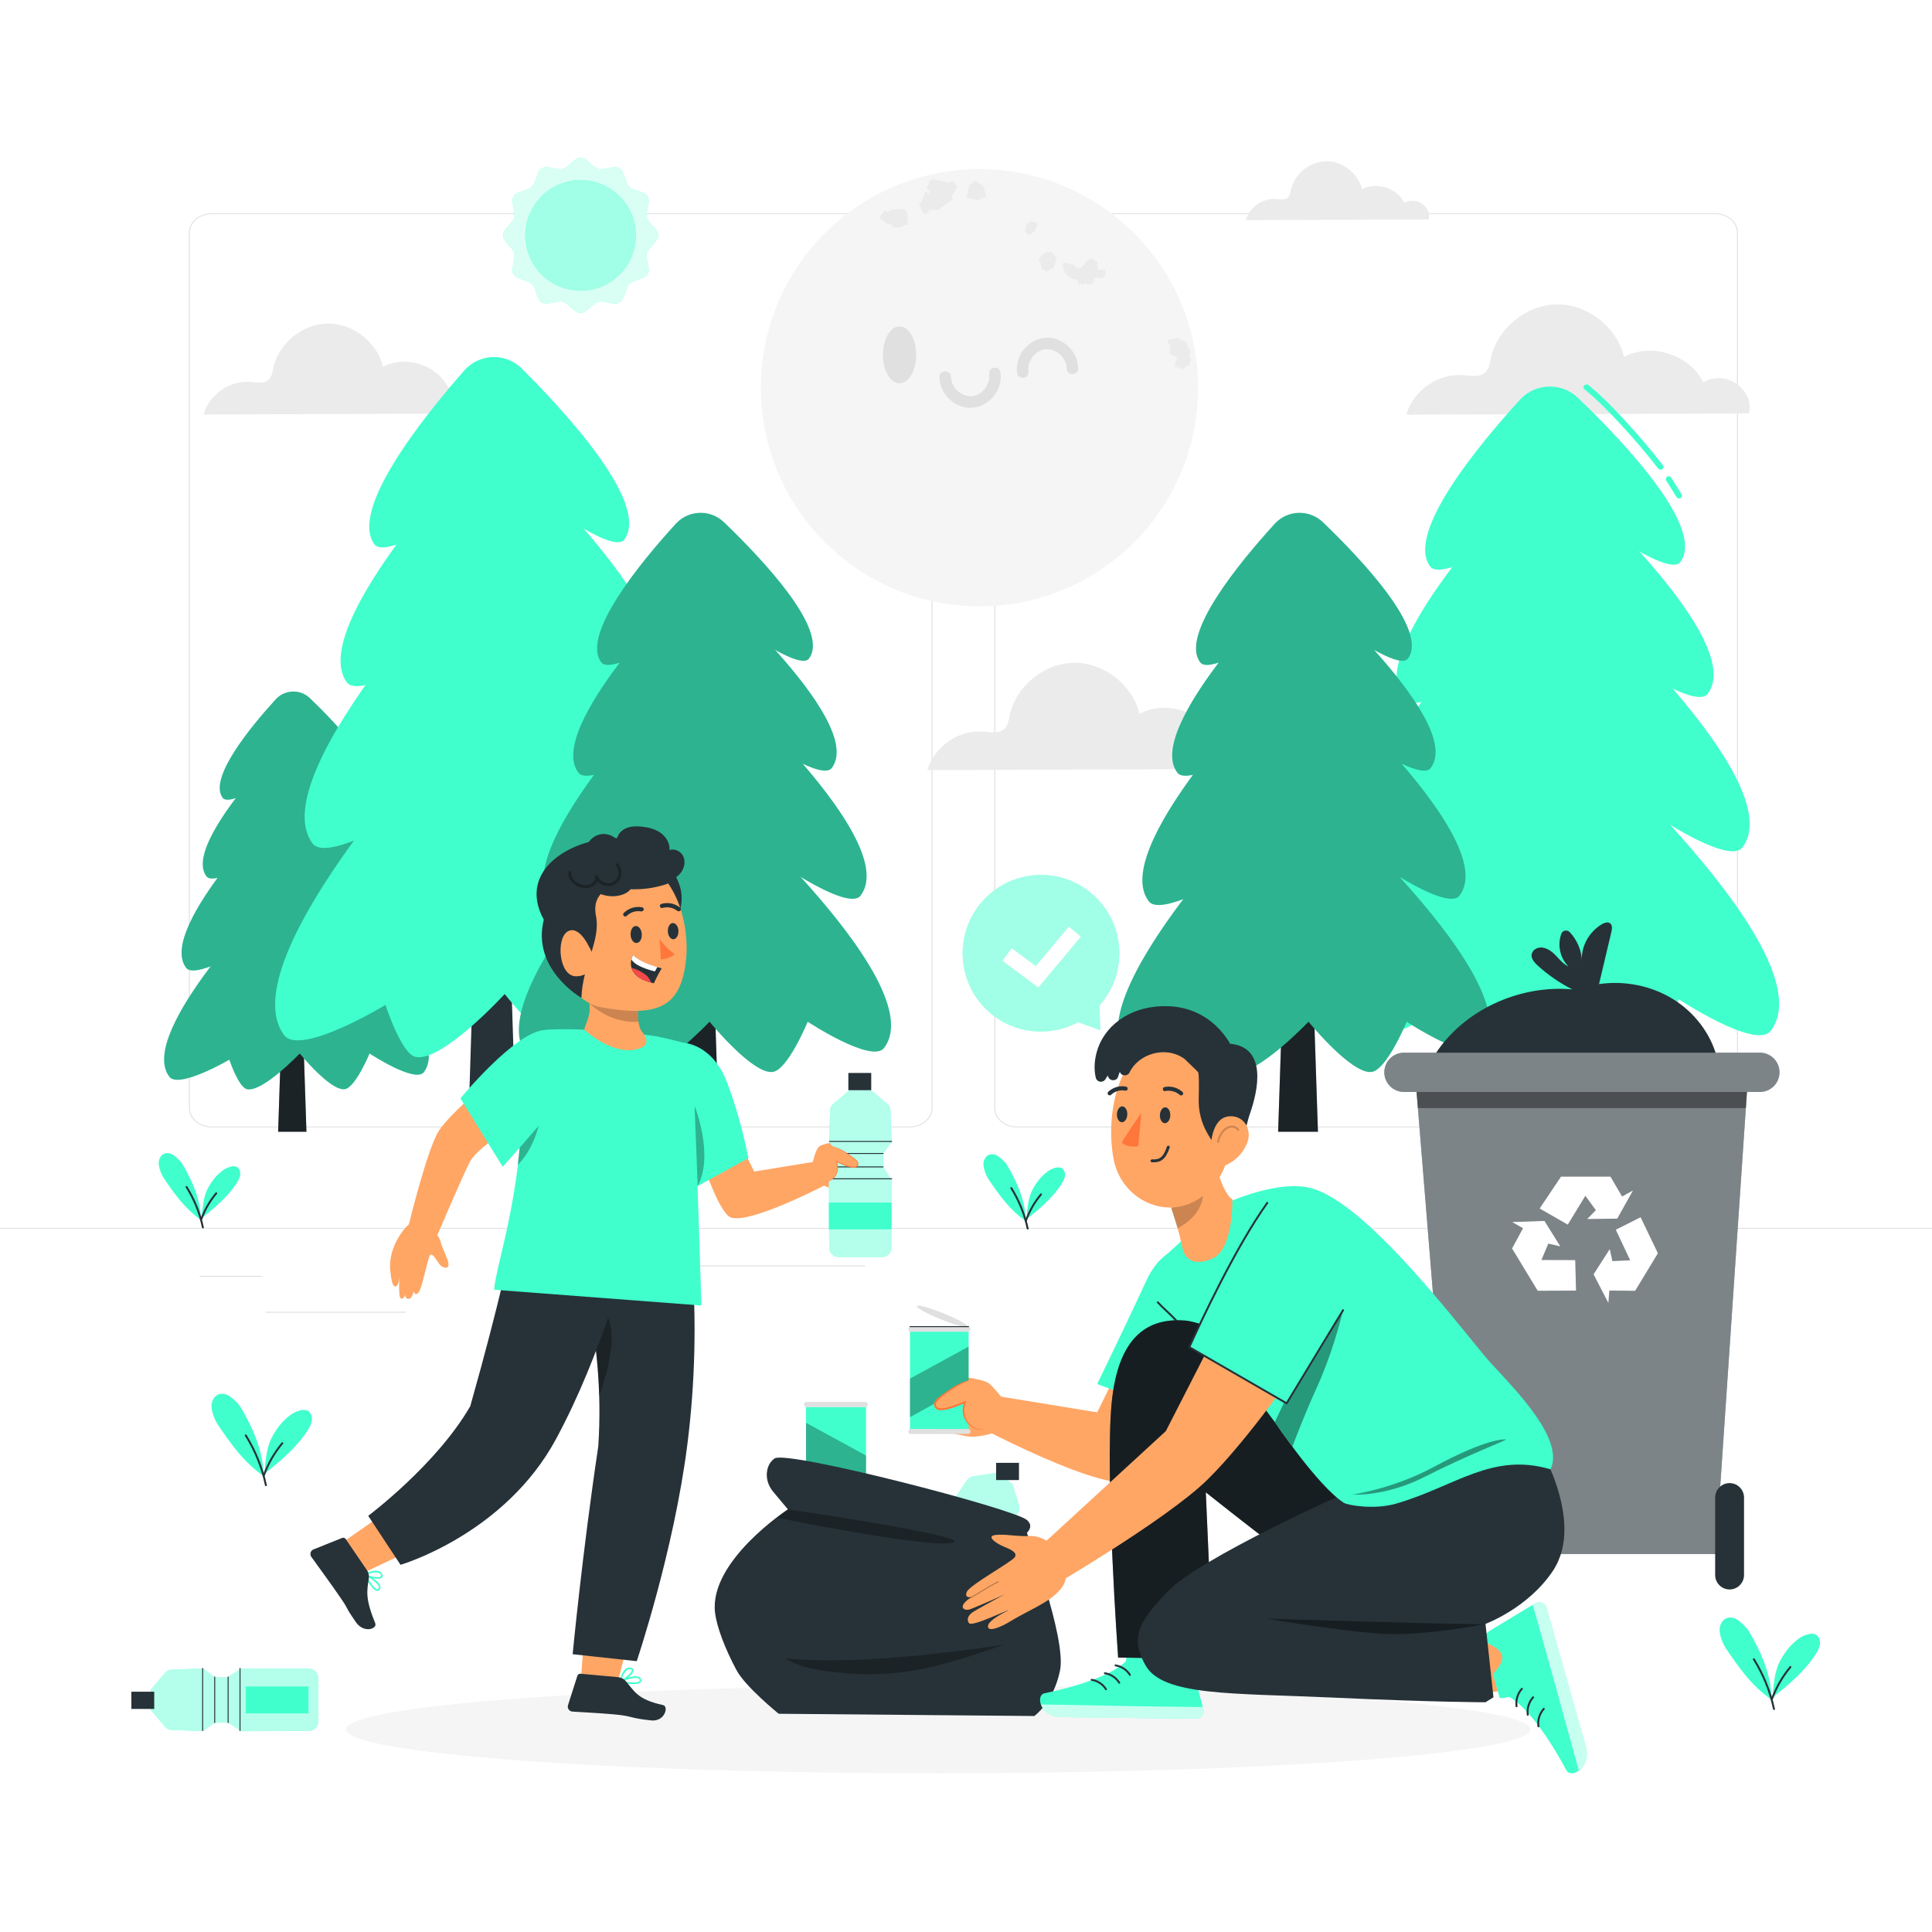 <svg class="animated" id="freepik_stories-protecting-the-environment" xmlns="http://www.w3.org/2000/svg" viewBox="0 0 500 500" version="1.1" xmlns:xlink="http://www.w3.org/1999/xlink" xmlns:svgjs="http://svgjs.com/svgjs"><style>svg#freepik_stories-protecting-the-environment:not(.animated) .animable {opacity: 0;}svg#freepik_stories-protecting-the-environment.animated #freepik--Character_1--inject-36 {animation: 1.5s Infinite  linear floating;animation-delay: 1s;}svg#freepik_stories-protecting-the-environment.animated #freepik--Speech_Bubble--inject-36 {animation: 1.5s Infinite  linear heartbeat;animation-delay: 2s;}            @keyframes floating {                0% {                    opacity: 1;                    transform: translateY(0px);                }                50% {                    transform: translateY(-10px);                }                100% {                    opacity: 1;                    transform: translateY(0px);                }            }                    @keyframes heartbeat {                0% {                    transform: scale(1);                }                10% {                    transform: scale(1.1);                }                30% {                    transform: scale(1);                }                40% {                    transform: scale(1);                }                50% {                    transform: scale(1.1);                }                60% {                    transform: scale(1);                }                100% {                    transform: scale(1);                }            }        </style><g id="freepik--background-complete--inject-36" class="animable" style="transform-origin: 250px 185.886px;"><g id="elvy6aod2f3ac" class="animable" style="transform-origin: 250px 197.463px;"><g id="elfgrgkxn5nac" class="animable" style="transform-origin: 250px 186.598px;"><g id="el3w505tt7pap" class="animable" style="transform-origin: 249.333px 173.478px;"><path d="M443.92,291.755h-180.746c-3.232,0-5.862-2.262-5.862-5.043V60.242c0-2.781,2.63-5.042,5.862-5.042h180.746c3.232,0,5.862,2.262,5.862,5.042v226.469c0,2.781-2.63,5.043-5.862,5.043ZM263.174,55.415c-3.095,0-5.612,2.166-5.612,4.827v226.469c0,2.662,2.518,4.828,5.612,4.828h180.746c3.095,0,5.612-2.166,5.612-4.828V60.242c0-2.662-2.518-4.827-5.612-4.827h-180.746Z" style="fill: rgb(224, 224, 224); transform-origin: 353.547px 173.478px;" id="elvag035tr9a" class="animable"></path><path d="M235.493,291.755H54.746c-3.232,0-5.862-2.262-5.862-5.043V60.242c0-2.781,2.629-5.042,5.862-5.042H235.493c3.232,0,5.862,2.262,5.862,5.042v226.469c0,2.781-2.63,5.043-5.862,5.043ZM54.746,55.415c-3.094,0-5.612,2.166-5.612,4.827v226.469c0,2.662,2.518,4.828,5.612,4.828H235.493c3.095,0,5.612-2.166,5.612-4.828V60.242c0-2.662-2.518-4.827-5.612-4.827H54.746Z" style="fill: rgb(224, 224, 224); transform-origin: 145.119px 173.478px;" id="elmc7defgcnfp" class="animable"></path></g><rect x="0" y="317.782" width="500" height=".215" style="fill: rgb(224, 224, 224); transform-origin: 250px 317.889px;" id="el7ufais6i3ln" class="animable"></rect></g><rect x="51.672" y="330.186" width="16.06" height=".25" style="fill: rgb(224, 224, 224); transform-origin: 59.702px 330.311px;" id="elwv64iv00cuk" class="animable"></rect><rect x="170.352" y="327.476" width="53.53" height=".25" style="fill: rgb(224, 224, 224); transform-origin: 197.117px 327.601px;" id="elc60wkwpm8de" class="animable"></rect><rect x="68.732" y="339.476" width="36.25" height=".25" style="fill: rgb(224, 224, 224); transform-origin: 86.857px 339.601px;" id="el787wa2fjtff" class="animable"></rect><rect x="378.352" y="327.346" width="43.19" height=".25" style="fill: rgb(224, 224, 224); transform-origin: 399.947px 327.471px;" id="elwteuewgrghs" class="animable"></rect><rect x="430.452" y="327.346" width="6.33" height=".25" style="fill: rgb(224, 224, 224); transform-origin: 433.617px 327.471px;" id="elad0254kcdia" class="animable"></rect><rect x="316.212" y="333.576" width="53.89" height=".25" style="fill: rgb(224, 224, 224); transform-origin: 343.157px 333.701px;" id="elf19kqpckgke" class="animable"></rect></g><path d="M123.275,100.774c-2.04-1.541-5.016-1.716-7.222-.424-2.928-5.917-11.088-8.528-16.907-5.411-1.518-6.376-7.8-11.277-14.354-11.198-6.554,.079-12.716,5.13-14.081,11.54-.217,1.019-.36,2.135-1.089,2.879-1.184,1.209-3.16,.803-4.847,.672-5.308-.414-10.648,3.312-12.092,8.437l73.094-.266c.64-2.475-.462-4.688-2.501-6.229Z" style="fill: rgb(235, 235, 235); transform-origin: 89.321px 95.504px;" id="elzt6c75f3x" class="animable"></path><path d="M449.563,99.442c-2.474-1.869-6.083-2.081-8.759-.514-3.551-7.176-13.447-10.343-20.505-6.562-1.841-7.733-9.46-13.676-17.408-13.581-7.948,.096-15.422,6.221-17.077,13.996-.263,1.236-.437,2.589-1.321,3.492-1.436,1.466-3.833,.974-5.878,.815-6.437-.502-12.914,4.017-14.665,10.232l88.646-.323c.776-3.002-.56-5.686-3.034-7.555Z" style="fill: rgb(235, 235, 235); transform-origin: 408.383px 93.052px;" id="el5iyqrtj6025" class="animable"></path><path d="M323.381,191.637c-2.409-1.82-5.924-2.026-8.529-.5-3.458-6.988-13.095-10.072-19.967-6.39-1.793-7.53-9.212-13.318-16.952-13.225-7.74,.093-15.018,6.058-16.629,13.629-.256,1.203-.426,2.521-1.286,3.4-1.398,1.428-3.732,.949-5.724,.793-6.268-.489-12.576,3.912-14.28,9.963l86.323-.314c.756-2.923-.545-5.537-2.954-7.356Z" style="fill: rgb(235, 235, 235); transform-origin: 283.283px 185.414px;" id="elylmaslz0bvq" class="animable"></path><path d="M368.118,52.764c-1.321-.998-3.249-1.111-4.678-.274-1.896-3.832-7.181-5.524-10.951-3.505-.983-4.13-5.052-7.304-9.297-7.253-4.245,.051-8.236,3.322-9.12,7.475-.141,.66-.234,1.383-.705,1.865-.767,.783-2.047,.52-3.14,.435-3.438-.268-6.897,2.145-7.832,5.464l47.342-.172c.415-1.603-.299-3.037-1.62-4.035Z" style="fill: rgb(235, 235, 235); transform-origin: 346.125px 49.351px;" id="els7idmchbxul" class="animable"></path><g id="el277i7wslq3e" class="animable" style="transform-origin: 253.495px 100.344px;"><g id="freepik--freepik--Earth--inject-158--inject-36" class="animable" style="transform-origin: 253.495px 100.344px;"><g id="el9ijz84rfo3o"><circle cx="253.495" cy="100.344" r="56.576" style="fill: rgb(245, 245, 245); transform-origin: 253.495px 100.344px; transform: rotate(-13.607deg);" class="animable"></circle></g><polygon points="237.787 53.008 238.389 52.306 239.55 49.578 240.312 50.053 240.624 49.688 239.762 48.45 240.408 47.522 240.352 46.932 241.497 46.324 243.714 46.899 244.497 46.906 244.952 47.342 246.919 46.927 246.945 47.738 247.832 47.968 247.012 49.825 246.231 50.697 246.538 51.649 243.503 53.755 242.963 54.352 240.54 54.23 240.199 55.102 239.143 55.389 237.787 53.008" style="fill: rgb(235, 235, 235); isolation: isolate; transform-origin: 242.81px 50.856px;" id="el8zsv00ytdk7" class="animable"></polygon><polygon points="265.683 58.053 266.69 57.3 268.463 57.76 268.011 59.502 266.292 60.916 265.231 59.795 265.683 58.053" style="fill: rgb(235, 235, 235); isolation: isolate; transform-origin: 266.847px 59.108px;" id="eledwi1xhzz7u" class="animable"></polygon><polygon points="280.207 68.761 280.711 68.358 280.968 67.782 281.675 67.222 282.202 67.169 282.767 66.714 283.067 67.381 284.023 67.764 284.173 69.791 286.022 69.777 286.123 71.291 285.553 71.583 285.409 72.14 283.838 71.732 282.962 72.215 283.288 72.678 282.935 72.891 283.107 73.139 282.085 73.664 281.95 73.481 281.596 73.7 280.832 73.386 280.082 73.8 279.728 73.418 279.189 73.568 278.853 72.467 277.383 72.085 277.126 71.721 276.347 71.519 275.16 69.865 275.268 69.136 274.851 68.554 275.472 67.985 276.324 68.091 276.993 68.508 277.501 68.451 278.245 68.766 278.652 69.541 279.041 69.344 279.513 69.507 280.207 68.761" style="fill: rgb(235, 235, 235); isolation: isolate; transform-origin: 280.487px 70.257px;" id="eli29wamxav1b" class="animable"></polygon><polygon points="302.012 88.122 304.725 87.467 306.857 88.528 308.113 91.011 307.79 92.07 308.206 92.942 307.744 94.722 307.015 94.587 306.358 95.505 303.982 94.888 304.599 92.512 302.746 91.653 302.737 89.345 302.012 88.122" style="fill: rgb(235, 235, 235); isolation: isolate; transform-origin: 305.109px 91.486px;" id="el3h2ltjnw3dh" class="animable"></polygon><polygon points="271.917 65.088 273.422 66.662 272.723 69.354 270.56 70.314 270.312 69.864 269.646 69.772 269.101 67.677 268.756 67.053 269.214 66.773 269.479 66.091 270.874 65.223 271.594 65.288 271.917 65.088" style="fill: rgb(235, 235, 235); isolation: isolate; transform-origin: 271.089px 67.701px;" id="elsavektjgda" class="animable"></polygon><polygon points="230.612 54.365 233.575 53.944 234.704 54.832 235.029 58.216 234.299 58.189 233.013 58.896 231.246 58.823 230.698 58.045 229.666 58.007 227.579 56.282 228.835 54.491 229.876 54.829 230.612 54.365" style="fill: rgb(235, 235, 235); isolation: isolate; transform-origin: 231.304px 56.42px;" id="eltbgbscqwyx" class="animable"></polygon><polygon points="252.364 46.819 254.416 48.028 255.22 50.792 252.989 51.883 250.056 51.122 250.879 47.954 252.364 46.819" style="fill: rgb(235, 235, 235); isolation: isolate; transform-origin: 252.638px 49.351px;" id="eltcjoxx5ihfk" class="animable"></polygon></g><path d="M266.139,95.903c-.018-.13-.015-.713,.018-1.005-.017,.154,.055-.299,.054-.293,.042-.2,.096-.398,.158-.593,.176-.558,.558-1.261,.93-1.715,.481-.587,.957-.99,1.578-1.343,.308-.175,.457-.247,.759-.347,.346-.114,.756-.206,.978-.222,2.776-.204,5.403,2.237,5.436,4.976,.023,1.929,3.023,1.934,3,0-.042-3.498-2.536-6.603-5.835-7.652-3.363-1.069-6.853,.562-8.748,3.407-1.111,1.669-1.485,3.617-1.219,5.583,.109,.804,1.139,1.242,1.845,1.048,.867-.238,1.157-1.039,1.048-1.845h0Z" style="fill: rgb(224, 224, 224); transform-origin: 271.108px 92.586px;" id="elb28ddaat31s" class="animable"></path><path d="M256.021,97.028c.018,.13,.015,.713-.018,1.005,.017-.154-.055,.299-.054,.293-.042,.2-.096,.398-.158,.593-.176,.558-.558,1.261-.93,1.715-.481,.587-.957,.99-1.578,1.342-.308,.175-.457,.247-.759,.347-.346,.114-.756,.206-.978,.222-2.776,.204-5.403-2.237-5.436-4.976-.023-1.929-3.023-1.934-3,0,.042,3.498,2.536,6.603,5.835,7.652,3.363,1.069,6.853-.562,8.748-3.407,1.111-1.669,1.485-3.617,1.219-5.583-.109-.804-1.139-1.242-1.845-1.048-.867,.238-1.157,1.039-1.048,1.845h0Z" style="fill: rgb(224, 224, 224); transform-origin: 251.052px 100.344px;" id="eldclk205bgn9" class="animable"></path><path d="M237.107,91.83c0,4.064-1.929,7.358-4.308,7.358s-4.307-3.294-4.307-7.358,1.928-7.358,4.307-7.358,4.308,3.294,4.308,7.358Z" style="fill: rgb(224, 224, 224); transform-origin: 232.799px 91.83px;" id="el81gbj8qxbyb" class="animable"></path></g></g><g id="freepik--Shadow--inject-36" class="animable" style="transform-origin: 242.797px 447.576px;"><path d="M396.07,447.576c0,6.27-68.623,11.353-153.273,11.353s-153.273-5.083-153.273-11.353,68.623-11.353,153.273-11.353,153.273,5.083,153.273,11.353Z" style="fill: rgb(245, 245, 245); transform-origin: 242.797px 447.576px;" id="elcmy6nszj6ju" class="animable"></path></g><g id="freepik--Trees--inject-36" class="animable" style="transform-origin: 251.452px 192.65px;"><g id="ela18a1u8avja" class="animable" style="transform-origin: 76.726px 235.934px;"><polygon points="74.769 208.373 71.979 292.899 79.308 292.899 76.518 208.373 74.769 208.373" style="fill: rgb(38, 50, 56); transform-origin: 75.644px 250.636px;" id="elxem0a46hvwm" class="animable"></polygon><path d="M74.858,226.861s-40.208,39.827-31.022,51.81c2.456,3.198,15.514-4.423,15.514-4.423,0,0,2.395,7.152,4.566,7.635,4.021,.891,13.657-9.24,13.657-9.24,0,0,7.968,9.778,11.643,9.24,2.783-.408,6.423-9.24,6.423-9.24,0,0,11.813,7.778,14.058,4.824,9.281-12.262-34.839-50.605-34.839-50.605Z" style="fill: rgb(64, 255, 205); transform-origin: 76.726px 254.4px;" id="elvcz156rffr9" class="animable"></path><path d="M75.103,205.488s-34.914,34.587-26.926,44.992c2.13,2.776,13.473-3.838,13.473-3.838,0,0,2.082,6.206,3.967,6.628,3.491,.769,11.853-8.023,11.853-8.023,0,0,6.92,8.492,10.112,8.023,2.422-.361,5.58-8.023,5.58-8.023,0,0,10.261,6.757,12.207,4.185,8.05-10.629-30.267-43.944-30.267-43.944Z" style="fill: rgb(64, 255, 205); transform-origin: 76.735px 229.403px;" id="el0dr4cado9gw9" class="animable"></path><path d="M75.395,190.15s-28.457,28.184-21.952,36.663c1.735,2.259,10.976-3.13,10.976-3.13,0,0,1.701,5.063,3.232,5.403,2.851,.633,9.662-6.539,9.662-6.539,0,0,5.641,6.92,8.247,6.539,1.967-.293,4.546-6.539,4.546-6.539,0,0,8.356,5.505,9.948,3.402,6.573-8.649-24.66-35.799-24.66-35.799Z" style="fill: rgb(64, 255, 205); transform-origin: 76.72px 209.638px;" id="elcd67mnrjlz" class="animable"></path><path d="M80.226,180.699c-2.467-2.374-6.391-2.298-8.765,.17-.039,.04-.077,.081-.115,.123-6.464,7.083-17.535,20.509-13.691,25.517,1.422,1.858,8.996-2.559,8.996-2.559,0,0,1.361,4.144,2.647,4.423,2.334,.517,7.914-5.355,7.914-5.355,0,0,4.627,5.668,6.757,5.355,1.613-.238,3.722-5.355,3.722-5.355,0,0,6.852,4.512,8.166,2.797,3.899-5.158-8.533-18.304-15.63-25.116Z" style="fill: rgb(64, 255, 205); transform-origin: 76.731px 193.686px;" id="elo1rrpyuz1qo" class="animable"></path><g id="el5oqkmyejkk4"><path d="M94.336,245.985c2.748,1.677,9.493,5.483,11.033,3.447,3.794-5.01-2.713-15.059-10.652-24.284,2.222,1.057,4.569,1.817,5.338,.801,3.372-4.437-3.205-13.742-10.411-21.753,2.131,1.201,5.355,2.739,6.213,1.619,3.899-5.158-8.533-18.304-15.63-25.116-2.467-2.374-6.391-2.298-8.765,.17-.039,.04-.077,.081-.115,.123-6.464,7.083-17.535,20.509-13.691,25.517,.522,.681,1.872,.517,3.372,.038-5.883,7.781-10.671,16.243-7.584,20.267,.485,.631,1.557,.665,2.849,.386-6.653,9.09-11.697,18.616-8.115,23.28,.929,1.211,3.612,.635,6.341-.399-8.296,10.982-15.035,22.912-10.682,28.591,2.456,3.198,15.514-4.423,15.514-4.423,0,0,2.395,7.152,4.566,7.635,2.066,.458,5.613-1.994,8.575-4.487l-.512,15.504h7.328l-.626-18.957c2.318,2.64,7.7,8.355,10.533,7.94,2.783-.408,6.423-9.241,6.423-9.241,0,0,11.813,7.778,14.058,4.824,4.862-6.424-4.932-20.005-15.361-31.482Z" style="isolation: isolate; opacity: 0.3; transform-origin: 76.726px 235.934px;" class="animable"></path></g></g><g id="ellvmv4lz6b1h" class="animable" style="transform-origin: 402.449px 196.196px;"><polygon points="399.137 149.816 394.414 292.899 406.82 292.899 402.097 149.816 399.137 149.816" style="fill: rgb(38, 50, 56); transform-origin: 400.617px 221.357px;" id="ell4ky6z5d37" class="animable"></polygon><path d="M399.287,181.112s-68.063,67.418-52.513,87.702c4.158,5.414,26.262-7.487,26.262-7.487,0,0,4.054,12.106,7.729,12.924,6.807,1.509,23.118-15.642,23.118-15.642,0,0,13.488,16.552,19.708,15.642,4.711-.691,10.873-15.642,10.873-15.642,0,0,19.996,13.166,23.797,8.167,15.711-20.756-58.975-85.663-58.975-85.663Z" style="fill: rgb(64, 255, 205); transform-origin: 402.449px 227.729px;" id="elcsh1r77758o" class="animable"></path><path d="M399.701,144.932s-59.102,58.549-45.579,76.161c3.605,4.7,22.807-6.497,22.807-6.497,0,0,3.525,10.505,6.715,11.219,5.909,1.302,20.065-13.58,20.065-13.58,0,0,11.714,14.375,17.116,13.58,4.101-.61,9.445-13.58,9.445-13.58,0,0,17.37,11.438,20.664,7.084,13.626-17.992-51.234-74.387-51.234-74.387Z" style="fill: rgb(64, 255, 205); transform-origin: 402.463px 185.414px;" id="elpn41fu3vrr" class="animable"></path><path d="M400.197,118.969s-48.171,47.71-37.159,62.062c2.937,3.824,18.579-5.298,18.579-5.298,0,0,2.88,8.57,5.471,9.146,4.826,1.071,16.356-11.069,16.356-11.069,0,0,9.549,11.714,13.961,11.069,3.329-.495,7.694-11.069,7.694-11.069,0,0,14.145,9.319,16.84,5.759,11.127-14.64-41.743-60.599-41.743-60.599Z" style="fill: rgb(64, 255, 205); transform-origin: 402.44px 151.957px;" id="elmtixe98ic3" class="animable"></path><path d="M408.375,102.97c-4.177-4.018-10.819-3.889-14.837,.288-.066,.068-.131,.138-.195,.208-10.943,11.991-29.683,34.717-23.175,43.194,2.407,3.145,15.227-4.331,15.227-4.331,0,0,2.304,7.015,4.481,7.487,3.951,.876,13.396-9.065,13.396-9.065,0,0,7.833,9.595,11.438,9.065,2.73-.403,6.301-9.065,6.301-9.065,0,0,11.599,7.637,13.822,4.734,6.6-8.731-14.444-30.985-26.458-42.515Z" style="fill: rgb(64, 255, 205); transform-origin: 402.457px 124.955px;" id="el7tgxv08868p" class="animable"></path><g id="el8yx0jsr2wue" class="animable" style="transform-origin: 422.532px 114.25px;"><path d="M410.043,100.734c3.426,2.782,6.514,5.993,9.502,9.231,3.337,3.615,6.553,7.357,9.551,11.259,.58,.755,1.883,.009,1.295-.757-3.009-3.917-6.217-7.682-9.56-11.318-3.057-3.325-6.216-6.625-9.728-9.476-.743-.603-1.811,.452-1.061,1.061h0Z" style="fill: rgb(64, 255, 205); transform-origin: 420.163px 110.516px;" id="elkcmcetuh5m" class="animable"></path><path d="M431.209,124.375c.836,1.255,1.615,2.55,2.407,3.833,.088,.142,.175,.284,.263,.426,.206,.334,.68,.492,1.026,.269,.335-.216,.489-.669,.269-1.026-.69-1.121-1.383-2.241-2.087-3.354-.192-.303-.384-.607-.583-.905-.217-.326-.672-.498-1.026-.269-.325,.209-.502,.677-.269,1.026h0Z" style="fill: rgb(64, 255, 205); transform-origin: 433.19px 126.125px;" id="elq0wnirendo" class="animable"></path></g></g><g id="elzjet49gkwjr" class="animable" style="transform-origin: 129.183px 192.649px;"><polygon points="125.871 144.149 121.149 292.899 133.554 292.899 128.832 144.149 125.871 144.149" style="fill: rgb(38, 50, 56); transform-origin: 127.352px 218.524px;" id="eluqx959citqd" class="animable"></polygon><path d="M126.021,176.684s-68.063,70.088-52.513,91.176c4.158,5.628,26.262-7.784,26.262-7.784,0,0,4.055,12.585,7.729,13.436,6.807,1.569,23.118-16.262,23.118-16.262,0,0,13.488,17.208,19.708,16.262,4.711-.718,10.873-16.262,10.873-16.262,0,0,19.996,13.687,23.797,8.49,15.711-21.578-58.975-89.056-58.975-89.056Z" style="fill: rgb(64, 255, 205); transform-origin: 129.183px 225.147px;" id="elmomy7hhw1qs" class="animable"></path><path d="M126.436,139.071s-59.102,60.868-45.579,79.177c3.605,4.886,22.807-6.754,22.807-6.754,0,0,3.525,10.921,6.715,11.663,5.909,1.353,20.065-14.118,20.065-14.118,0,0,11.714,14.944,17.116,14.118,4.101-.635,9.445-14.118,9.445-14.118,0,0,17.37,11.891,20.664,7.364,13.626-18.704-51.234-77.333-51.234-77.333Z" style="fill: rgb(64, 255, 205); transform-origin: 129.198px 181.155px;" id="el6efhozi5g3m" class="animable"></path><path d="M126.931,112.08s-48.171,49.599-37.159,64.52c2.937,3.976,18.579-5.508,18.579-5.508,0,0,2.88,8.909,5.471,9.508,4.826,1.114,16.356-11.508,16.356-11.508,0,0,9.549,12.178,13.961,11.508,3.329-.515,7.694-11.508,7.694-11.508,0,0,14.145,9.688,16.84,5.987,11.127-15.22-41.743-62.999-41.743-62.999Z" style="fill: rgb(64, 255, 205); transform-origin: 129.174px 146.375px;" id="el1hdcbgfexi6" class="animable"></path><path d="M135.109,95.447c-4.176-4.177-10.819-4.043-14.837,.299-.066,.071-.131,.143-.195,.216-10.943,12.466-29.683,36.092-23.175,44.905,2.407,3.269,15.227-4.503,15.227-4.503,0,0,2.304,7.293,4.481,7.784,3.951,.91,13.396-9.424,13.396-9.424,0,0,7.833,9.975,11.438,9.424,2.73-.419,6.301-9.424,6.301-9.424,0,0,11.599,7.939,13.822,4.922,6.6-9.077-14.444-32.212-26.458-44.199Z" style="fill: rgb(64, 255, 205); transform-origin: 129.191px 118.302px;" id="el6th1mtieeyl" class="animable"></path></g><g id="elitzh6h6pzxl" class="animable" style="transform-origin: 337.453px 212.81px;"><polygon points="334.702 174.062 330.779 292.899 341.083 292.899 337.16 174.062 334.702 174.062" style="fill: rgb(38, 50, 56); transform-origin: 335.931px 233.48px;" id="el1nhzpyove3y" class="animable"></polygon><path d="M334.826,200.055s-56.529,55.994-43.614,72.841c3.453,4.496,21.812-6.218,21.812-6.218,0,0,3.367,10.055,6.419,10.734,5.654,1.253,19.2-12.992,19.2-12.992,0,0,11.202,13.747,16.369,12.992,3.913-.574,9.031-12.992,9.031-12.992,0,0,16.608,10.935,19.765,6.783,13.049-17.239-48.981-71.147-48.981-71.147Z" style="fill: rgb(64, 255, 205); transform-origin: 337.453px 238.773px;" id="el9ssx9febf5e" class="animable"></path><path d="M335.17,170.006s-49.086,48.627-37.855,63.255c2.994,3.903,18.942-5.396,18.942-5.396,0,0,2.927,8.725,5.577,9.318,4.908,1.081,16.665-11.279,16.665-11.279,0,0,9.729,11.939,14.216,11.279,3.406-.507,7.845-11.279,7.845-11.279,0,0,14.426,9.5,17.163,5.883,11.317-14.943-42.552-61.781-42.552-61.781Z" style="fill: rgb(64, 255, 205); transform-origin: 337.465px 203.628px;" id="elo9zlpmdk36" class="animable"></path><path d="M335.582,148.443s-40.008,39.625-30.862,51.545c2.439,3.176,15.431-4.401,15.431-4.401,0,0,2.392,7.118,4.544,7.596,4.008,.89,13.585-9.194,13.585-9.194,0,0,7.931,9.729,11.595,9.194,2.765-.411,6.39-9.194,6.39-9.194,0,0,11.748,7.739,13.986,4.783,9.241-12.159-34.669-50.33-34.669-50.33Z" style="fill: rgb(64, 255, 205); transform-origin: 337.445px 175.84px;" id="elakt1rgthfic" class="animable"></path><path d="M342.374,135.155c-3.469-3.337-8.986-3.23-12.323,.239-.055,.057-.108,.114-.162,.173-9.088,9.959-24.653,28.834-19.248,35.875,1.999,2.612,12.647-3.597,12.647-3.597,0,0,1.913,5.826,3.721,6.218,3.281,.727,11.126-7.529,11.126-7.529,0,0,6.505,7.969,9.5,7.529,2.267-.335,5.233-7.529,5.233-7.529,0,0,9.634,6.343,11.48,3.932,5.482-7.252-11.997-25.734-21.975-35.311Z" style="fill: rgb(64, 255, 205); transform-origin: 337.459px 153.414px;" id="elxv7ed5r815" class="animable"></path><g id="el71txqnp5699"><path d="M362.211,226.941c3.863,2.357,13.346,7.709,15.512,4.846,5.334-7.043-3.814-21.171-14.976-34.141,3.123,1.486,6.423,2.555,7.505,1.127,4.741-6.238-4.507-19.32-14.638-30.583,2.996,1.688,7.528,3.851,8.735,2.276,5.482-7.252-11.997-25.734-21.975-35.311-3.469-3.337-8.986-3.23-12.323,.239-.055,.057-.108,.114-.162,.173-9.088,9.959-24.653,28.834-19.248,35.875,.734,.958,2.632,.727,4.74,.053-8.271,10.94-15.002,22.837-10.662,28.493,.682,.888,2.188,.935,4.005,.543-9.354,12.78-16.445,26.172-11.409,32.73,1.306,1.703,5.078,.893,8.915-.561-11.663,15.44-21.138,32.213-15.018,40.196,3.453,4.496,21.812-6.218,21.812-6.218,0,0,3.367,10.055,6.419,10.734,2.905,.644,7.892-2.804,12.056-6.309l-.719,21.797h10.303l-.88-26.652c3.259,3.712,10.826,11.746,14.809,11.163,3.913-.574,9.031-12.991,9.031-12.991,0,0,16.608,10.935,19.765,6.783,6.836-9.031-6.934-28.125-21.596-44.261Z" style="isolation: isolate; opacity: 0.3; transform-origin: 337.453px 212.81px;" class="animable"></path></g></g><g id="elfy5x0gfc3oo" class="animable" style="transform-origin: 182.444px 212.81px;"><polygon points="179.693 174.062 175.771 292.899 186.074 292.899 182.152 174.062 179.693 174.062" style="fill: rgb(38, 50, 56); transform-origin: 180.923px 233.48px;" id="elztw7to0yoz9" class="animable"></polygon><path d="M179.817,200.055s-56.529,55.994-43.614,72.841c3.453,4.496,21.812-6.218,21.812-6.218,0,0,3.367,10.055,6.419,10.734,5.654,1.253,19.2-12.992,19.2-12.992,0,0,11.203,13.747,16.369,12.992,3.913-.574,9.031-12.992,9.031-12.992,0,0,16.608,10.935,19.765,6.783,13.049-17.239-48.981-71.147-48.981-71.147Z" style="fill: rgb(64, 255, 205); transform-origin: 182.444px 238.773px;" id="elnuv9v1t0bj" class="animable"></path><path d="M180.162,170.006s-49.086,48.627-37.855,63.255c2.994,3.903,18.942-5.396,18.942-5.396,0,0,2.927,8.725,5.577,9.318,4.908,1.081,16.665-11.279,16.665-11.279,0,0,9.729,11.939,14.216,11.279,3.406-.507,7.845-11.279,7.845-11.279,0,0,14.426,9.5,17.163,5.883,11.317-14.943-42.552-61.781-42.552-61.781Z" style="fill: rgb(64, 255, 205); transform-origin: 182.457px 203.628px;" id="elx5z87wuv2bh" class="animable"></path><path d="M180.573,148.443s-40.008,39.625-30.862,51.545c2.439,3.176,15.431-4.401,15.431-4.401,0,0,2.392,7.118,4.544,7.596,4.008,.89,13.585-9.194,13.585-9.194,0,0,7.931,9.729,11.595,9.194,2.765-.411,6.39-9.194,6.39-9.194,0,0,11.748,7.739,13.986,4.783,9.241-12.159-34.67-50.33-34.67-50.33Z" style="fill: rgb(64, 255, 205); transform-origin: 182.436px 175.84px;" id="elpv10whsylzs" class="animable"></path><path d="M187.365,135.155c-3.469-3.337-8.986-3.23-12.323,.239-.055,.057-.108,.114-.162,.173-9.088,9.959-24.653,28.834-19.248,35.875,1.999,2.612,12.647-3.597,12.647-3.597,0,0,1.913,5.826,3.721,6.218,3.281,.727,11.126-7.529,11.126-7.529,0,0,6.505,7.969,9.5,7.529,2.267-.335,5.233-7.529,5.233-7.529,0,0,9.634,6.343,11.48,3.932,5.482-7.252-11.996-25.734-21.975-35.311Z" style="fill: rgb(64, 255, 205); transform-origin: 182.45px 153.414px;" id="eljtxnxxrd9ar" class="animable"></path><g id="el99ce5kwsb69"><path d="M207.202,226.941c3.863,2.357,13.346,7.709,15.512,4.846,5.334-7.043-3.814-21.171-14.976-34.141,3.123,1.486,6.423,2.555,7.505,1.127,4.741-6.238-4.507-19.32-14.638-30.583,2.996,1.688,7.528,3.851,8.735,2.276,5.482-7.252-11.997-25.734-21.975-35.311-3.469-3.337-8.986-3.23-12.323,.239-.055,.057-.108,.114-.162,.173-9.088,9.959-24.653,28.834-19.248,35.875,.733,.958,2.632,.727,4.74,.053-8.271,10.94-15.002,22.837-10.662,28.493,.682,.888,2.188,.935,4.005,.543-9.354,12.78-16.445,26.172-11.409,32.73,1.306,1.703,5.078,.893,8.915-.561-11.663,15.44-21.138,32.213-15.018,40.196,3.453,4.496,21.812-6.218,21.812-6.218,0,0,3.367,10.055,6.419,10.734,2.905,.644,7.892-2.804,12.056-6.309l-.719,21.797h10.303l-.88-26.652c3.259,3.712,10.826,11.746,14.809,11.163,3.913-.574,9.031-12.991,9.031-12.991,0,0,16.608,10.935,19.765,6.783,6.836-9.031-6.934-28.125-21.596-44.261Z" style="isolation: isolate; opacity: 0.3; transform-origin: 182.444px 212.81px;" class="animable"></path></g></g></g><g id="freepik--Plants--inject-36" class="animable" style="transform-origin: 256.042px 370.484px;"><g id="el0d1ifau2o7im" class="animable" style="transform-origin: 67.733px 372.665px;"><path d="M62.322,364.252c-.565-.95-1.826-2.118-2.709-2.784-.883-.665-2.094-.997-3.117-.578-1.306,.535-1.908,2.137-1.726,3.537,.182,1.4,.85,3.169,1.646,4.334,3.397,4.974,6.542,9.527,11.785,13.228,0-6.178-2.743-12.468-5.878-17.737Z" style="fill: rgb(64, 255, 205); transform-origin: 61.47px 371.347px;" id="elf2p1i6qk4ic" class="animable"></path><path d="M79.619,365.109c-1.173-.642-3.355,.268-4.425,1.07-2.122,1.59-3.415,3.256-4.709,5.571-1.642,2.94-1.833,7.068-2.041,9.689,4.152-3.371,8.381-6.827,11.225-11.356,.496-.79,.957-1.64,1.046-2.569,.089-.929-.277-1.957-1.095-2.405Z" style="fill: rgb(64, 255, 205); transform-origin: 74.586px 373.165px;" id="ellw6baciwen" class="animable"></path><path d="M68.821,384.625c-.115,0-.219-.08-.244-.197-.984-4.547-2.726-8.855-5.178-12.807-.073-.117-.037-.271,.081-.345,.117-.071,.271-.036,.344,.081,2.482,4,4.245,8.362,5.241,12.965,.029,.135-.056,.268-.191,.297-.018,.004-.036,.006-.053,.006Z" style="fill: rgb(38, 50, 56); transform-origin: 66.216px 377.932px;" id="elp8ypwtbrhn" class="animable"></path><path d="M68.274,382.089c-.028,0-.057-.005-.085-.015-.129-.048-.197-.19-.149-.32,1.114-3.072,2.74-5.902,4.833-8.412,.089-.106,.247-.12,.352-.032,.106,.089,.12,.246,.032,.353-2.056,2.465-3.653,5.244-4.747,8.262-.037,.102-.133,.165-.235,.165Z" style="fill: rgb(38, 50, 56); transform-origin: 70.67px 377.671px;" id="eljgwggd3nkd" class="animable"></path></g><g id="el3czhvulgcdn" class="animable" style="transform-origin: 51.628px 308.164px;"><path d="M47.232,301.306c-.459-.772-1.483-1.721-2.201-2.262-.718-.541-1.701-.81-2.533-.47-1.061,.434-1.551,1.736-1.403,2.873,.148,1.137,.69,2.575,1.337,3.521,2.76,4.041,5.315,7.74,9.575,10.747,0-5.02-2.228-10.13-4.776-14.411Z" style="fill: rgb(64, 255, 205); transform-origin: 46.538px 307.069px;" id="el13nvwbio3mkj" class="animable"></path><path d="M61.286,302.002c-.953-.522-2.726,.218-3.595,.87-1.724,1.292-2.775,2.645-3.826,4.526-1.334,2.388-1.489,5.742-1.659,7.872,3.373-2.738,6.81-5.547,9.12-9.227,.403-.642,.778-1.332,.85-2.087,.072-.755-.225-1.59-.89-1.954Z" style="fill: rgb(64, 255, 205); transform-origin: 57.196px 308.548px;" id="elce2jw2lupon" class="animable"></path><path d="M52.512,317.905c-.115,0-.219-.08-.244-.197-.798-3.688-2.211-7.184-4.201-10.39-.073-.117-.037-.271,.081-.345,.117-.072,.271-.036,.344,.081,2.02,3.255,3.455,6.804,4.264,10.548,.029,.135-.056,.268-.191,.297-.018,.004-.036,.006-.053,.006Z" style="fill: rgb(38, 50, 56); transform-origin: 50.395px 312.42px;" id="eltoha4yc2nni" class="animable"></path><path d="M52.068,315.844c-.028,0-.057-.005-.085-.015-.13-.047-.197-.19-.15-.32,.906-2.5,2.229-4.804,3.935-6.848,.089-.105,.247-.12,.352-.032,.106,.089,.12,.246,.032,.353-1.667,1.999-2.962,4.253-3.849,6.697-.037,.102-.133,.165-.235,.165Z" style="fill: rgb(38, 50, 56); transform-origin: 54.014px 312.208px;" id="elxs9ojucmrbg" class="animable"></path></g><g id="elyzj4nwwk0h" class="animable" style="transform-origin: 265.073px 308.456px;"><path d="M260.677,301.598c-.459-.772-1.483-1.721-2.201-2.262-.717-.541-1.701-.81-2.533-.47-1.061,.434-1.551,1.736-1.402,2.873,.148,1.137,.69,2.575,1.337,3.521,2.76,4.041,5.315,7.74,9.575,10.747,0-5.02-2.228-10.13-4.776-14.411Z" style="fill: rgb(64, 255, 205); transform-origin: 259.984px 307.361px;" id="elvx2vtqqlyon" class="animable"></path><path d="M274.731,302.294c-.953-.522-2.726,.218-3.595,.87-1.724,1.292-2.775,2.645-3.826,4.526-1.334,2.388-1.489,5.742-1.659,7.872,3.374-2.738,6.81-5.547,9.12-9.227,.403-.642,.777-1.332,.85-2.087,.072-.755-.225-1.59-.89-1.954Z" style="fill: rgb(64, 255, 205); transform-origin: 270.641px 308.84px;" id="elb2zlvoi1ypf" class="animable"></path><path d="M265.958,318.197c-.115,0-.219-.08-.244-.197-.798-3.688-2.211-7.184-4.201-10.39-.072-.117-.036-.271,.081-.345,.116-.072,.271-.037,.345,.081,2.02,3.255,3.454,6.804,4.264,10.548,.029,.135-.057,.268-.191,.297-.018,.004-.035,.006-.053,.006Z" style="fill: rgb(38, 50, 56); transform-origin: 263.842px 312.712px;" id="ela0xnz13jk5m" class="animable"></path><path d="M265.514,316.136c-.028,0-.057-.005-.085-.015-.13-.048-.197-.19-.15-.32,.906-2.501,2.23-4.805,3.935-6.848,.09-.107,.247-.119,.353-.032,.106,.089,.12,.246,.032,.353-1.668,1.998-2.963,4.252-3.849,6.697-.037,.102-.133,.165-.235,.165Z" style="fill: rgb(38, 50, 56); transform-origin: 267.46px 312.5px;" id="elnmd2c39nvgn" class="animable"></path></g><g id="elyahtpmgw5l" class="animable" style="transform-origin: 458.02px 430.585px;"><path d="M452.609,422.172c-.565-.95-1.826-2.118-2.709-2.784s-2.094-.997-3.117-.578c-1.306,.535-1.908,2.137-1.726,3.537,.182,1.4,.85,3.169,1.646,4.334,3.397,4.974,6.542,9.527,11.785,13.228,0-6.178-2.742-12.468-5.879-17.737Z" style="fill: rgb(64, 255, 205); transform-origin: 451.757px 429.267px;" id="elhsrqgrilmnw" class="animable"></path><path d="M469.906,423.029c-1.173-.642-3.355,.268-4.425,1.07-2.122,1.59-3.415,3.256-4.709,5.571-1.643,2.94-1.833,7.068-2.042,9.689,4.152-3.371,8.382-6.827,11.225-11.356,.496-.79,.957-1.64,1.046-2.569,.089-.929-.277-1.957-1.095-2.405Z" style="fill: rgb(64, 255, 205); transform-origin: 464.872px 431.085px;" id="elm9gb4dgsc2m" class="animable"></path><path d="M459.108,442.545c-.115,0-.219-.08-.244-.197-.983-4.546-2.726-8.854-5.178-12.807-.072-.117-.036-.271,.081-.345,.116-.072,.271-.037,.345,.081,2.481,4.001,4.245,8.363,5.24,12.965,.029,.135-.057,.268-.191,.297-.018,.004-.035,.006-.053,.006Z" style="fill: rgb(38, 50, 56); transform-origin: 456.503px 435.852px;" id="eljjxc8dzchi8" class="animable"></path><path d="M458.562,440.009c-.028,0-.057-.005-.085-.015-.13-.048-.197-.19-.15-.32,1.114-3.072,2.74-5.902,4.833-8.412,.089-.106,.248-.119,.353-.032,.106,.089,.12,.246,.032,.353-2.057,2.465-3.653,5.244-4.747,8.262-.037,.102-.133,.165-.235,.165Z" style="fill: rgb(38, 50, 56); transform-origin: 460.957px 435.591px;" id="elfrtvw4y161w" class="animable"></path></g></g><g id="freepik--Garbage_bin--inject-36" class="animable" style="transform-origin: 409.398px 325.037px;"><g id="elrcbt2c4zc6d" class="animable" style="transform-origin: 409.398px 325.037px;"><path d="M432.983,258.57c-5.579-3.452-12.553-4.867-19.155-3.887,1.07-4.521,2.141-9.041,3.211-13.562,.186-.786,.287-1.786-.433-2.225-.622-.379-1.451-.065-2.076,.311-3.345,2.011-5.388,5.786-5.143,9.504-.067-2.735-1.218-5.428-3.144-7.48-.638-.68-1.839-.474-2.158,.38-1.066,2.854-.4,6.279,1.821,8.498-2.498-1.135-3.488-4.178-6.475-4.831-1.141-.249-2.389,.206-2.873,1.206-.625,1.29,.394,2.482,1.377,3.38,2.663,2.434,5.686,4.521,8.955,6.184-13.804-1.236-28.075,5.45-35.305,16.542l72.736,.964c-1.632-6.077-5.76-11.533-11.339-14.985Z" style="fill: rgb(38, 50, 56); transform-origin: 407.953px 256.139px;" id="elutawky46av" class="animable"></path><polygon points="444.008 402.182 376.34 402.182 365.868 273.502 452.723 273.502 444.008 402.182" style="fill: rgb(38, 50, 56); transform-origin: 409.296px 337.842px;" id="elgcvpgvtbsn" class="animable"></polygon><g id="elp1704hetb"><polygon points="444.008 402.182 376.34 402.182 365.868 273.502 452.723 273.502 444.008 402.182" style="fill: rgb(255, 255, 255); isolation: isolate; opacity: 0.4; transform-origin: 409.296px 337.842px;" class="animable"></polygon></g><path d="M455.451,282.597h-92.106c-2.806,0-5.081-2.275-5.081-5.081h0c0-2.806,2.275-5.081,5.081-5.081h92.106c2.806,0,5.081,2.275,5.081,5.081h0c0,2.806-2.275,5.081-5.081,5.081Z" style="fill: rgb(38, 50, 56); transform-origin: 409.398px 277.516px;" id="elcteak5yn5p5" class="animable"></path><g id="el9q7b1aosxta"><path d="M455.451,282.597h-92.106c-2.806,0-5.081-2.275-5.081-5.081h0c0-2.806,2.275-5.081,5.081-5.081h92.106c2.806,0,5.081,2.275,5.081,5.081h0c0,2.806-2.275,5.081-5.081,5.081Z" style="fill: rgb(255, 255, 255); isolation: isolate; opacity: 0.4; transform-origin: 409.398px 277.516px;" class="animable"></path></g><g id="elacrpygba1cj"><polygon points="366.608 282.597 366.948 286.78 451.824 286.78 452.107 282.597 366.608 282.597" style="opacity: 0.4; transform-origin: 409.357px 284.688px;" class="animable"></polygon></g><g id="el51qw3nwnpaj" class="animable" style="transform-origin: 410.191px 320.857px;"><polygon points="398.464 312.761 405.735 316.929 410.292 309.464 413.007 313.197 410.777 315.475 418.533 315.378 422.605 308.107 419.793 309.658 416.788 304.52 403.99 304.52 398.464 312.761" style="fill: rgb(255, 255, 255); transform-origin: 410.535px 310.724px;" id="elyprr5bufthm" class="animable"></polygon><polygon points="407.869 333.999 407.664 326.119 398.918 326.093 400.702 321.837 403.807 322.562 399.703 315.98 391.374 316.268 394.158 317.868 391.322 323.102 397.957 334.046 407.869 333.999" style="fill: rgb(255, 255, 255); transform-origin: 399.595px 325.013px;" id="elsn0uwfb9rlt" class="animable"></polygon><polygon points="424.587 315.022 418.172 318.255 421.892 326.171 417.281 326.38 416.608 323.264 412.417 329.79 416.242 337.194 416.496 333.993 423.177 334.046 429.061 324.342 424.587 315.022" style="fill: rgb(255, 255, 255); transform-origin: 420.739px 326.108px;" id="eln8gksoyjg1" class="animable"></polygon></g><path d="M447.617,411.349h0c-2.063,0-3.736-1.673-3.736-3.736v-20.051c0-2.063,1.673-3.736,3.736-3.736h0c2.063,0,3.736,1.673,3.736,3.736v20.051c0,2.063-1.673,3.736-3.736,3.736Z" style="fill: rgb(38, 50, 56); transform-origin: 447.617px 397.588px;" id="elma3l8n7m7jf" class="animable"></path><rect x="367.829" y="383.826" width="7.472" height="27.523" rx="3.736" ry="3.736" style="fill: rgb(38, 50, 56); transform-origin: 371.565px 397.588px;" id="eljjbvez1h82c" class="animable"></rect></g></g><g id="freepik--Sun--inject-36" class="animable" style="transform-origin: 150.262px 60.915px;"><g id="freepik--freepik--Sun--inject-5--inject-36" class="animable" style="transform-origin: 150.262px 60.915px;"><g id="elycrezgqfzv" class="animable" style="transform-origin: 150.262px 60.915px;"><path d="M170.305,60.918c0,1.696-2.452,3.043-2.871,4.604-.419,1.562,1.003,4.009,.188,5.42s-3.628,1.385-4.792,2.544c-1.164,1.159-1.111,3.966-2.544,4.792-1.433,.826-3.805-.617-5.42-.188-1.615,.429-2.914,2.871-4.604,2.871s-3.043-2.452-4.604-2.871c-1.561-.419-4.003,1.009-5.42,.188-1.417-.821-1.379-3.628-2.544-4.792-1.164-1.164-3.96-1.105-4.792-2.544-.832-1.438,.617-3.821,.188-5.431-.429-1.61-2.871-2.909-2.871-4.604s2.452-3.037,2.871-4.599c.418-1.562-1.003-4.009-.188-5.42,.816-1.411,3.628-1.384,4.792-2.549,1.164-1.164,1.111-3.96,2.544-4.792,1.433-.832,3.805,.623,5.42,.188s2.914-2.866,4.604-2.866,3.043,2.452,4.604,2.866c1.561,.413,4.003-1.003,5.42-.188s1.379,3.628,2.544,4.792c1.164,1.164,3.96,1.111,4.792,2.549,.832,1.438-.617,3.805-.188,5.42,.429,1.615,2.871,2.919,2.871,4.609Z" style="fill: rgb(64, 255, 205); transform-origin: 150.262px 60.915px;" id="el22kevu3wbgr" class="animable"></path><g id="eltyiyy8h3fya"><g style="opacity: 0.8; transform-origin: 150.262px 60.915px;" class="animable"><path d="M170.305,60.918c0,1.696-2.452,3.043-2.871,4.604-.419,1.562,1.003,4.009,.188,5.42s-3.628,1.385-4.792,2.544c-1.164,1.159-1.111,3.966-2.544,4.792-1.433,.826-3.805-.617-5.42-.188-1.615,.429-2.914,2.871-4.604,2.871s-3.043-2.452-4.604-2.871c-1.561-.419-4.003,1.009-5.42,.188-1.417-.821-1.379-3.628-2.544-4.792-1.164-1.164-3.96-1.105-4.792-2.544-.832-1.438,.617-3.821,.188-5.431-.429-1.61-2.871-2.909-2.871-4.604s2.452-3.037,2.871-4.599c.418-1.562-1.003-4.009-.188-5.42,.816-1.411,3.628-1.384,4.792-2.549,1.164-1.164,1.111-3.96,2.544-4.792,1.433-.832,3.805,.623,5.42,.188s2.914-2.866,4.604-2.866,3.043,2.452,4.604,2.866c1.561,.413,4.003-1.003,5.42-.188s1.379,3.628,2.544,4.792c1.164,1.164,3.96,1.111,4.792,2.549,.832,1.438-.617,3.805-.188,5.42,.429,1.615,2.871,2.919,2.871,4.609Z" style="fill: rgb(255, 255, 255); transform-origin: 150.262px 60.915px;" id="el725oox8n4w" class="animable"></path></g></g></g><path d="M144.78,47.684c7.308-3.027,15.686,.443,18.713,7.751s-.443,15.686-7.751,18.713c-7.308,3.027-15.686-.443-18.713-7.751s.443-15.686,7.751-18.713Z" style="fill: rgb(64, 255, 205); transform-origin: 150.261px 60.916px;" id="elxuh6au1sy8k" class="animable"></path><g id="ell2f8awxvywm"><path d="M144.78,47.684c7.308-3.027,15.686,.443,18.713,7.751s-.443,15.686-7.751,18.713c-7.308,3.027-15.686-.443-18.713-7.751s.443-15.686,7.751-18.713Z" style="fill: rgb(255, 255, 255); isolation: isolate; opacity: 0.5; transform-origin: 150.261px 60.916px;" class="animable"></path></g></g></g><g id="freepik--Garbage_Bag--inject-36" class="animable" style="transform-origin: 229.747px 403.462px;"><g id="elzll8qsc9cq" class="animable" style="transform-origin: 229.747px 403.462px;"><g id="elraiw48vdlgs" class="animable" style="transform-origin: 247.623px 400.036px;"><path d="M254.128,402.731l1.847-2.942,3.46-1.403,4.071-7.027c.324-.56,.399-1.229,.205-1.847l-1.74-5.556-4.36-2.736-5.76,.849c-.64,.094-1.211,.453-1.573,.988l-4.558,6.721,.241,3.726-1.846,2.943-3.725,1.763-9.224,14.84c-.693,1.115-.354,2.581,.758,3.279l9.601,6.026c1.112,.698,2.579,.366,3.282-.743l9.353-14.759-.032-4.121Z" style="fill: rgb(64, 255, 205); transform-origin: 247.312px 401.97px;" id="elp5sqxx8zqt" class="animable"></path><g id="ely0ixmi9kpxn"><path d="M254.128,402.731l1.847-2.942,3.46-1.403,4.071-7.027c.324-.56,.399-1.229,.205-1.847l-1.74-5.556-4.36-2.736-5.76,.849c-.64,.094-1.211,.453-1.573,.988l-4.558,6.721,.241,3.726-1.846,2.943-3.725,1.763-9.224,14.84c-.693,1.115-.354,2.581,.758,3.279l9.601,6.026c1.112,.698,2.579,.366,3.282-.743l9.353-14.759-.032-4.121Z" style="fill: rgb(255, 255, 255); opacity: 0.6; transform-origin: 247.312px 401.97px;" class="animable"></path></g><path d="M255.976,399.914c-.022,0-.046-.006-.066-.02l-10.014-6.285c-.059-.036-.076-.113-.04-.172,.038-.059,.116-.076,.172-.039l10.014,6.285c.059,.036,.076,.113,.039,.172-.023,.038-.064,.059-.105,.059Z" style="fill: rgb(38, 50, 56); transform-origin: 250.969px 396.646px;" id="eltv52ok8tqe" class="animable"></path><path d="M259.511,398.452c-.022,0-.046-.006-.066-.02l-13.632-8.556c-.059-.036-.076-.113-.04-.172,.038-.059,.116-.077,.172-.039l13.632,8.556c.059,.036,.076,.113,.039,.172-.023,.038-.064,.059-.105,.059Z" style="fill: rgb(38, 50, 56); transform-origin: 252.695px 394.049px;" id="elomvf2pmi9b" class="animable"></path><path d="M254.37,406.643c-.022,0-.046-.006-.066-.02l-13.632-8.556c-.059-.036-.076-.113-.04-.172,.037-.06,.115-.076,.172-.039l13.632,8.556c.059,.036,.076,.113,.039,.172-.023,.038-.064,.059-.105,.059Z" style="fill: rgb(38, 50, 56); transform-origin: 247.554px 402.24px;" id="elplqc2xshxn" class="animable"></path><path d="M254.128,402.858c-.022,0-.046-.006-.066-.02l-10.014-6.285c-.059-.036-.076-.113-.04-.172,.037-.059,.116-.076,.172-.039l10.014,6.285c.059,.036,.076,.113,.039,.172-.023,.038-.064,.059-.105,.059Z" style="fill: rgb(38, 50, 56); transform-origin: 249.121px 399.59px;" id="el343w301plkm" class="animable"></path><g id="el4ew80e5b2mc"><rect x="234.252" y="406.852" width="16.201" height="6.942" style="fill: rgb(64, 255, 205); transform-origin: 242.353px 410.323px; transform: rotate(32.113deg);" class="animable"></rect></g><g id="elsbjr1x3v2e"><rect x="257.789" y="378.583" width="5.919" height="4.458" style="fill: rgb(38, 50, 56); transform-origin: 260.748px 380.812px; transform: rotate(32.114deg);" class="animable"></rect></g></g><g id="eldky28yw8sw" class="animable" style="transform-origin: 216.339px 377.017px;"><g id="elt19ps4x281p"><rect x="208.593" y="364.12" width="15.533" height="25.924" style="fill: rgb(64, 255, 205); transform-origin: 216.359px 377.082px; transform: rotate(180deg);" class="animable"></rect></g><g id="elooyzu4m3ax" class="animable" style="transform-origin: 216.339px 377.017px;"><g id="elzx3ao7ljmxk"><rect x="208.123" y="362.821" width="16.431" height="1.299" rx=".406" ry=".406" style="fill: rgb(224, 224, 224); transform-origin: 216.338px 363.471px; transform: rotate(180deg);" class="animable"></rect></g><g id="elj1iv7v4z3z"><rect x="208.123" y="389.913" width="16.431" height="1.299" rx=".406" ry=".406" style="fill: rgb(224, 224, 224); transform-origin: 216.338px 390.562px; transform: rotate(180deg);" class="animable"></rect></g></g><g id="elt5zty8vmitg"><polygon points="208.593 368.216 224.126 376.694 224.126 386.914 208.593 378.323 208.593 368.216" style="opacity: 0.3; transform-origin: 216.36px 377.565px;" class="animable"></polygon></g></g><path d="M203.915,390.616s-20.341,13.288-18.875,26.62c.405,3.681,2.528,9.313,5.561,14.989,2.319,4.339,10.925,11.296,10.925,11.296l66.155,.581s5-3.518,6.666-11.851c1.666-8.333-8.595-35.559-8.595-35.559,0,0,1.965-1.661,0-3.333-3.443-2.93-62.148-18.134-65.296-15.912-1.102,.778-1.641,1.869-1.877,2.959-.431,1.992,.191,4.069,1.5,5.631l3.836,4.578Z" style="fill: rgb(38, 50, 56); transform-origin: 229.747px 410.664px;" id="el4dvdfllh0mu" class="animable"></path><g id="eltyui6p2s79"><path d="M203.915,390.616s48.763,7.118,42.608,8.637c-6.155,1.519-45.38-6.437-45.38-6.437,.939-.798,1.864-1.537,2.772-2.2Z" style="opacity: 0.3; transform-origin: 224.102px 395.031px;" class="animable"></path></g><g id="elejye7rslmsv"><g style="opacity: 0.3; transform-origin: 231.49px 429.478px;" class="animable"><path d="M203.196,429.208c3.945,2.356,8.623,3.111,13.191,3.604,16.121,1.738,26.764-1.329,43.398-7.152-17.689,2.561-38.783,5.09-56.59,3.548Z" id="elcx32lzxl7zb" class="animable" style="transform-origin: 231.49px 429.478px;"></path></g></g></g></g><g id="freepik--Character_2--inject-36" class="animable" style="transform-origin: 322.877px 359.657px;"><g id="el60zssynks7b" class="animable" style="transform-origin: 322.877px 359.657px;"><g id="elms0glkncayq" class="animable" style="transform-origin: 273.478px 358.607px;"><path d="M252.939,360.451l31.012,5.069,7.778-15.721c.282-.847,8.306-16.27,8.306-16.27l11.835,2.11s-10.434,40.883-17.976,47.228c-6.096,5.129-44.181-15.517-44.181-15.517l3.225-6.899Z" style="fill: rgb(255, 166, 101); transform-origin: 280.791px 358.607px;" id="elg0th5ca7jgv" class="animable"></path><path d="M244.397,355.771s-4.413-.295-4.847,1.37c-.457,1.751,1.484,2.893,1.484,2.893,0,0-2.12,1.052-1.023,3.48l.938,1.189s-.94,.078-.078,2.82,4.766,3.245,9.158,4.143c5.095,1.042,14.293-3.717,14.293-3.717,0,0-6.529-8.418-8.331-9.906s-11.595-2.272-11.595-2.272Z" style="fill: rgb(255, 166, 101); transform-origin: 251.901px 363.783px;" id="elxdg9n6yqg2s" class="animable"></path><g id="elceimfv0yxnd" class="animable" style="transform-origin: 243.112px 354.504px;"><path d="M250.362,343.304c-.175,.433-3.245-.399-6.858-1.858-3.613-1.459-6.4-2.992-6.226-3.425,.175-.433,3.245,.399,6.859,1.858,3.613,1.459,6.4,2.992,6.226,3.425Z" style="fill: rgb(224, 224, 224); transform-origin: 243.82px 340.662px;" id="eliscb9liq5rg" class="animable"></path><g id="elayjc0o9fy37" class="animable" style="transform-origin: 243.112px 357.153px;"><rect x="235.504" y="344.615" width="15.174" height="25.325" style="fill: rgb(64, 255, 205); transform-origin: 243.091px 357.278px;" id="elbfn1841dewg" class="animable"></rect><g id="elxsif70hz7hs" class="animable" style="transform-origin: 243.112px 357.234px;"><rect x="235.086" y="343.366" width="16.051" height="1.269" rx=".473" ry=".473" style="fill: rgb(224, 224, 224); transform-origin: 243.112px 344px;" id="elpe4mmhegdq" class="animable"></rect><rect x="235.086" y="369.832" width="16.051" height="1.269" rx=".473" ry=".473" style="fill: rgb(224, 224, 224); transform-origin: 243.112px 370.466px;" id="el940uvuvvbji" class="animable"></rect></g><path d="M250.679,343.454h-15.175c-.069,0-.125-.056-.125-.125s.056-.125,.125-.125h15.175c.069,0,.125,.056,.125,.125s-.056,.125-.125,.125Z" style="fill: rgb(38, 50, 56); transform-origin: 243.091px 343.329px;" id="elgu01b8arkrr" class="animable"></path><g id="elpqm9d4n9bgb"><polygon points="250.678 348.497 235.504 356.78 235.504 366.763 250.678 358.371 250.678 348.497" style="opacity: 0.3; transform-origin: 243.091px 357.63px;" class="animable"></polygon></g></g></g><g id="elh5gpb4yinxe" class="animable" style="transform-origin: 248.448px 363.496px;"><path d="M252.518,356.959c-1.996-.226-6.615,2.441-9.456,4.853-.336,.285-.67,.589-.881,.977-.211,.387-.279,.878-.073,1.268,.382,.721,1.4,.729,2.206,.599,1.949-.314,3.716-1.089,5.544-1.834-.865,1.572-.572,3.885,.508,5.318,1.08,1.433,3.033,2.146,4.782,1.747" style="fill: rgb(255, 166, 101); transform-origin: 248.566px 363.471px;" id="elss2y2lf0r5c" class="animable"></path><path d="M252.518,356.959c-1.824,.027-3.433,1.078-4.986,1.924-1.8,1.203-3.91,2.343-5.191,4.095-.654,1.56,1.278,1.66,2.339,1.357,1.75-.331,3.414-1.043,5.095-1.717,.112-.046,.239,.008,.285,.12-1.658,3.545,.941,7.868,5.088,7.147-4.049,1.084-7.346-3.545-5.482-7.17l.274,.308c-1.667,.689-3.348,1.435-5.164,1.801-.919,.163-2.094,.362-2.785-.511-.651-.964,.131-2.057,.875-2.624,2.773-2.11,6.06-4.599,9.653-4.73h0Z" style="fill: rgb(255, 119, 59); transform-origin: 248.448px 363.502px;" id="elu0izighzp5h" class="animable"></path></g></g><path d="M283.952,358.194l30.311,11.276s13.006-29.319,11.683-35.933c-1.323-6.613-3.968-10.14-8.377-11.243-4.409-1.102-15.548-2.523-20.849,9.046-4.065,8.873-12.769,26.853-12.769,26.853Z" style="fill: rgb(64, 255, 205); transform-origin: 304.996px 345.522px;" id="elpsuqguz1ii" class="animable"></path><path d="M304.339,341.936c-.069,0-.138-.028-.187-.084-.546-.614-1.457-1.477-2.338-2.31-.886-.838-1.803-1.704-2.361-2.334-.092-.104-.083-.261,.021-.353,.104-.092,.262-.082,.353,.021,.545,.613,1.454,1.473,2.332,2.303,.889,.841,1.808,1.71,2.367,2.341,.092,.104,.083,.262-.021,.353-.048,.043-.106,.063-.166,.063Z" style="fill: rgb(38, 50, 56); transform-origin: 301.989px 339.364px;" id="el96to03an2qm" class="animable"></path><g id="el5294ywtv80u" class="animable" style="transform-origin: 290.34px 436.222px;"><g id="ella9ro3w5b4n" class="animable" style="transform-origin: 290.34px 436.222px;"><path d="M291.808,427.639l6.064,.071c2.933,5.081,4.963,3.884,8.073,.3,1.761-.184,2.21,1.839,2.347,2.383l3.155,12.029c.275,1.005-.317,2.042-1.322,2.316-.179,.049-.364,.071-.549,.066-5.355-.063-7.888-.093-14.553-.171l-20.382-.239c-5.556-.065-6.642-5.678-4.347-6.169,10.319-2.153,17.642-5.096,20.858-8.053,.596-.517-.005-.916,.655-2.533Z" style="fill: rgb(64, 255, 205); transform-origin: 290.34px 436.222px;" id="el3dvgvpesdk5" class="animable"></path><path d="M292.424,433.712c-.084,0-.166-.042-.213-.119-.767-1.249-2.09-2.124-3.541-2.34-.137-.021-.23-.147-.21-.284,.021-.136,.139-.235,.284-.21,1.595,.237,3.05,1.199,3.893,2.572,.072,.118,.035,.271-.082,.344-.041,.025-.086,.037-.131,.037Z" style="fill: rgb(38, 50, 56); transform-origin: 290.566px 432.234px;" id="elvhnyz32klbq" class="animable"></path><path d="M289.659,435.742c-.084,0-.166-.042-.213-.119-.767-1.249-2.09-2.124-3.541-2.34-.137-.021-.23-.147-.21-.284s.139-.231,.284-.21c1.595,.237,3.05,1.198,3.893,2.572,.072,.118,.035,.271-.082,.344-.041,.025-.086,.037-.131,.037Z" style="fill: rgb(38, 50, 56); transform-origin: 287.801px 434.264px;" id="el7zo8webbhz5" class="animable"></path><path d="M286.229,437.437c-.084,0-.166-.042-.213-.119-.766-1.25-2.089-2.124-3.54-2.339-.136-.02-.23-.147-.21-.283,.021-.138,.14-.232,.284-.211,1.595,.236,3.05,1.197,3.892,2.571,.072,.118,.035,.271-.082,.344-.041,.025-.086,.037-.131,.037Z" style="fill: rgb(38, 50, 56); transform-origin: 284.371px 435.96px;" id="elw89vlvh6kfa" class="animable"></path></g><g id="eluy1immloa4f"><path d="M310.126,444.739c-.179,.049-.364,.071-.549,.066-5.355-.063-7.888-.092-14.553-.171l-20.383-.239c-3.007-.035-4.694-1.695-5.255-3.288,.846,.016,41.346,.806,41.882,.632l.215,.897c.144,.935-.424,1.849-1.357,2.104Z" style="fill: rgb(255, 255, 255); opacity: 0.7; transform-origin: 290.446px 442.956px;" class="animable"></path></g></g><path d="M361.168,365.042s-45.608-22.622-54.482-23.293-17.319,3.223-19.015,21.597c-1.696,18.374,1.696,65.628,1.696,65.628l24.583,.422-1.888-43.18s24.513,19.532,25.643,19.25c1.131-.283,34.487-4.24,34.487-4.24l-11.025-36.183Z" style="fill: rgb(38, 50, 56); transform-origin: 329.694px 385.537px;" id="el1owwoj5qjpj" class="animable"></path><g id="elvlphuwlx5b8"><path d="M361.168,365.042s-45.608-22.622-54.482-23.293-17.319,3.223-19.015,21.597c-1.696,18.374,1.696,65.628,1.696,65.628l24.583,.422-1.888-43.18s24.513,19.532,25.643,19.25c1.131-.283,34.487-4.24,34.487-4.24l-11.025-36.183Z" style="opacity: 0.4; transform-origin: 329.694px 385.537px;" class="animable"></path></g><g id="elnaraw6r6xs9" class="animable" style="transform-origin: 352.573px 415.732px;"><path d="M366.918,439.316l-4.518-16.425c15.793-1.71,26.344,2.179,33.686-1.287l6.612,5.503-4.367,8.196s-11.642,3.956-31.412,4.014Z" style="fill: rgb(255, 166, 101); transform-origin: 382.549px 430.461px;" id="el117x227syn0o" class="animable"></path><g id="elj0bbb7aoi5" class="animable" style="transform-origin: 397.371px 436.789px;"><g id="els87f9vleush" class="animable" style="transform-origin: 397.371px 436.789px;"><path d="M388.115,439.433l-1.755-6.204c4.296-4.522,2.464-6.231-2.127-8.321-.719-1.74,1.209-2.808,1.722-3.111l11.313-6.843c.941-.583,2.177-.292,2.76,.65,.104,.168,.182,.349,.232,.54,1.55,5.478,2.283,8.07,4.212,14.889l5.899,20.853c1.608,5.684-3.787,8.483-4.98,6.292-5.305-9.871-10.513-16.451-14.497-18.839-.707-.452-.933,.282-2.78,.095Z" style="fill: rgb(64, 255, 205); transform-origin: 397.371px 436.789px;" id="elprfd1g5bea" class="animable"></path><path d="M392.482,441.83c-.123,0-.229-.09-.247-.215-.239-1.692,.301-3.461,1.445-4.73,.092-.102,.25-.11,.353-.019s.111,.25,.019,.353c-1.046,1.161-1.54,2.778-1.322,4.326,.02,.137-.075,.264-.212,.282-.012,.002-.023,.003-.035,.003Z" style="fill: rgb(38, 50, 56); transform-origin: 393.148px 439.316px;" id="el3lnt0c2r0v1" class="animable"></path><path d="M395.386,444.037c-.123,0-.229-.09-.247-.215-.239-1.693,.302-3.462,1.445-4.731,.092-.102,.25-.11,.353-.019s.111,.25,.019,.353c-1.046,1.161-1.54,2.779-1.322,4.327,.02,.137-.075,.264-.212,.282-.012,.002-.023,.003-.035,.003Z" style="fill: rgb(38, 50, 56); transform-origin: 396.052px 441.523px;" id="elfwsn1num7kq" class="animable"></path><path d="M398.147,447.023c-.123,0-.229-.09-.247-.215-.239-1.693,.302-3.462,1.445-4.731,.092-.102,.25-.11,.353-.019s.111,.25,.019,.353c-1.046,1.161-1.54,2.779-1.322,4.327,.02,.137-.075,.264-.212,.282-.012,.002-.023,.003-.035,.003Z" style="fill: rgb(38, 50, 56); transform-origin: 398.813px 444.509px;" id="elc4h4noq2c7" class="animable"></path></g><g id="el8aormexmh24"><path d="M400.028,415.604c.104,.168,.182,.349,.232,.54,1.55,5.478,2.283,8.07,4.212,14.889l5.899,20.853c.87,3.076-.313,5.296-1.769,6.349-.238-.868-11.64-42.396-11.979-42.89l.849-.49c.91-.428,2.013-.125,2.554,.75Z" style="fill: rgb(255, 255, 255); opacity: 0.7; transform-origin: 403.645px 436.449px;" class="animable"></path></g></g><path d="M397.371,372.54l-22.095,6.715c-.697-.185-12.235,3.145-24.899,6.202-1.413,.565-40.348,17.874-48.465,26.706-6.29,6.844-9.942,10.968-5.419,18.883,4.523,7.915,22.519,7.107,48.01,8.271,26.835,1.225,39.944,1.225,39.944,1.225l2.06-1.283-2.06-19.002s10.983-4.029,17.441-13.716c8.737-13.106-4.518-34.001-4.518-34.001Z" style="fill: rgb(38, 50, 56); transform-origin: 349.673px 406.541px;" id="elybi8w85e4i" class="animable"></path><g id="eln7yo8fa2wbd"><path d="M384.448,420.256c-1.564,.408-56.848-1.375-56.848-1.375,0,0,16.34,2.802,28.424,3.821,12.084,1.019,28.424-2.447,28.424-2.447Z" style="opacity: 0.4; transform-origin: 356.024px 420.885px;" class="animable"></path></g></g><path d="M401.277,380.255c-15.193-4.492-24.758,4.497-39.98,8.888-5.7,1.644-12.538,.404-13.518-.221-6.667-4.251-17.987-21.053-17.987-21.053l-30.433-40.839,16.234-14.903s14.04-6.875,23.279-4.745c15.129,3.488,41.073,39.002,46.926,45.344,6.9,7.478,19.074,19.814,15.481,27.529" style="fill: rgb(64, 255, 205); transform-origin: 350.644px 348.467px;" id="elhiy945eifd" class="animable"></path><g id="el3zb0889gnjg"><path d="M350.037,325.8s-1.638,16.659-9.485,33.825c-3.169,6.932-6.089,14.78-6.089,14.78l-4.552-6.359,20.126-42.246Z" style="opacity: 0.4; transform-origin: 339.974px 350.102px;" class="animable"></path></g><g id="eldrduiobp0qs" class="animable" style="transform-origin: 304.338px 293.487px;"><path d="M318.941,310.397s-3.268-1.544-5.495-14.616c-.006-.012-.74,.012-.746,0-.318-1.825-.548-3.542-.71-5.049-.007-.042-.014-.055-.014-.055l-10.987,17.281c2.143,3.487,4.257,11.207,4.92,14.578,0,0,.643,6.376,7.964,3.124,5.349-2.376,5.068-15.264,5.068-15.264Z" style="fill: rgb(255, 166, 101); transform-origin: 309.966px 308.631px;" id="elm2odz8esbcf" class="animable"></path><g id="elnx5cu0l40j"><path d="M303.142,312.737l8.113-5.897c.54,3.203-.333,7.731-6.481,11.043-.024,.152-1.058-3.387-1.631-5.147Z" style="opacity: 0.2; transform-origin: 307.266px 312.364px;" class="animable"></path></g><path d="M319.754,285.933c-1.146,11.047-1.57,17.3-7.411,22.698-8.787,8.119-21.952,2.609-24.135-8.591-1.965-10.081,.24-26.453,11.284-30.299,10.881-3.79,21.41,5.145,20.263,16.192Z" style="fill: rgb(255, 166, 101); transform-origin: 303.703px 290.679px;" id="elxxt6nmlypzq" class="animable"></path><path d="M318.294,270.114c-3.588-6.983-14.032-4.082-18.435-1.143-.658,.439,8.21,5.372,7.669,5.148l2.413,3.199c.427-.076,.357,3.798,.279,7.149-.071,3.078,.69,6.108,2.215,8.782,1.278,2.241,3.052,4.983,5.205,7.376,3.946-1.723,4.455-8.444,5.843-12.4,2.068-5.895,4.604-17.245-5.191-18.112Z" style="fill: rgb(38, 50, 56); transform-origin: 312.609px 283.209px;" id="elc4u23zc1a3t" class="animable"></path><path d="M322.841,295.585c-1.005,2.815-3.222,4.889-5.465,5.888-3.374,1.503-4.454-2.163-3.994-5.639,.414-3.129,1.492-6.916,5.108-6.953,3.563-.036,5.501,3.487,4.351,6.704Z" style="fill: rgb(255, 166, 101); transform-origin: 318.227px 295.35px;" id="eluedtsi2dz6n" class="animable"></path><path d="M302.868,288.699c-.048,1.133-.687,2.021-1.429,1.982-.741-.038-1.304-.988-1.257-2.122,.047-1.133,.687-2.021,1.429-1.982,.742,.038,1.304,.988,1.257,2.122Z" style="fill: rgb(38, 50, 56); transform-origin: 301.525px 288.629px;" id="eli45shrnsh0f" class="animable"></path><path d="M291.743,288.453c-.047,1.133-.687,2.021-1.429,1.983-.742-.039-1.304-.989-1.257-2.122,.048-1.133,.687-2.021,1.429-1.982,.742,.039,1.304,.989,1.257,2.122Z" style="fill: rgb(38, 50, 56); transform-origin: 290.4px 288.384px;" id="elt5zzqdw5o2b" class="animable"></path><path d="M295.386,287.976s-3.825,5.481-5.071,7.725c1.517,1.491,4.263,.949,4.263,.949l.809-8.674Z" style="fill: rgb(255, 119, 59); transform-origin: 292.851px 292.361px;" id="elzf2zysgpqig" class="animable"></path><path d="M305.863,283.473c-.174,.063-.377,.033-.529-.097-1.812-1.54-3.697-1.019-3.716-1.013-.282,.081-.578-.08-.663-.361-.084-.28,.078-.574,.357-.656,.099-.029,2.461-.683,4.709,1.228,.224,.191,.252,.525,.062,.746-.062,.072-.138,.122-.221,.152Z" style="fill: rgb(38, 50, 56); transform-origin: 303.571px 282.36px;" id="elvyo9qpgn4q" class="animable"></path><path d="M298.53,300.803c-.134,0-.27-.003-.409-.01-.207-.011-.366-.187-.356-.394,.012-.206,.149-.349,.394-.356,1.59,.078,2.783-.113,3.848-3.294,.065-.196,.271-.307,.475-.236,.196,.065,.302,.278,.236,.475-1.035,3.095-2.337,3.815-4.187,3.815Z" style="fill: rgb(38, 50, 56); transform-origin: 300.251px 298.647px;" id="el6jv8teuze9i" class="animable"></path><g id="elpw9k7lsp6jk"><path d="M315.243,295.771c-.013,0-.025,0-.039-.003-.136-.021-.229-.149-.208-.286,.156-.995,.571-1.935,1.199-2.718,.426-.53,1.134-1.202,2.095-1.396,.938-.193,1.913,.187,2.363,.918,.072,.117,.036,.271-.082,.344-.117,.073-.271,.036-.344-.082-.337-.546-1.111-.837-1.838-.689-.814,.164-1.431,.754-1.804,1.219-.574,.716-.953,1.574-1.096,2.483-.02,.123-.126,.211-.247,.211Z" style="opacity: 0.2; transform-origin: 317.842px 293.545px;" class="animable"></path></g><path d="M287.04,283.462c-.098-.025-.189-.079-.262-.16-.196-.219-.181-.556,.036-.752,2.171-1.966,4.529-1.336,4.638-1.321,.282,.077,.452,.37,.378,.653-.074,.283-.36,.45-.642,.377-.097-.03-1.92-.492-3.663,1.086-.136,.123-.32,.162-.486,.118Z" style="fill: rgb(38, 50, 56); transform-origin: 289.244px 282.301px;" id="eloperiqrr6d" class="animable"></path><path d="M318.294,270.114s-4.67-9.715-16.719-9.724c-9.692-.007-16.068,5.576-17.766,11.959-.729,2.743-.603,4.942-.22,6.558,.289,1.221,1.897,1.428,2.524,.342,.178-.308,.375-.607,.59-.893,.02,.081,.043,.162,.068,.241,.404,1.279,2.28,1.287,2.616-.011,.106-.41,.251-.811,.432-1.197l.011,.033c.38,1.128,1.983,1.192,2.496,.118,2.26-4.739,9.234-7.05,14.205-3.517l3.411,3.295c5.176-1.582,8.352-7.204,8.352-7.204Z" style="fill: rgb(38, 50, 56); transform-origin: 300.788px 270.173px;" id="elz8b740glmf" class="animable"></path></g><g id="el5ngeht016sa" class="animable" style="transform-origin: 301.573px 365.962px;"><path d="M323.799,327.227l-22.081,43.142-36.718,33.739,5.371,7.607s31.203-18.141,41.986-28.655c10.783-10.514,24.69-30.853,24.69-30.853,0,0,11.872-13.635,8.465-25.103-3.407-11.468-15.737-13.965-21.713,.122Z" style="fill: rgb(255, 166, 101); transform-origin: 305.563px 364.638px;" id="elc0536gksvkl" class="animable"></path><path d="M307.793,348.639l25.184,14.539s21.174-32.386,21.022-39.141c-.152-6.755-10.84-11.311-14.998-13.167-4.157-1.856-12.441,.919-17.099,9.515-4.658,8.596-14.108,28.253-14.108,28.253Z" style="fill: rgb(64, 255, 205); transform-origin: 330.896px 336.75px;" id="ely5xmji3m7fa" class="animable"></path><g id="elai9tptw6sgp" class="animable" style="transform-origin: 262.552px 409.388px;"><path d="M272.924,400.144s-3.076-2.821-6.521-2.632c-3.446,.189-6.247-.577-8.799-.26-2.552,.318,.335,2.245,2.078,2.959,1.743,.714,3.712,1.542,2.963,2.764-.748,1.222-11.562,7.142-12.406,8.955-.845,1.813,1.204,1.402,1.204,1.402,0,0-2.587,1.508-2.269,2.696,.083,.308,.775,.892,2.062,.389,2.895-1.131,8.849-3.816,8.849-3.816-.345,.147-7.457,3.987-8.447,4.701-1.294,.933-1.428,2.033-.863,2.766,.805,1.043,9.785-3.417,10.296-3.341,0,0-5.256,2.395-5.38,4.09s3.267,.368,6.034-1.37c2.537-1.593,7.931-4.055,10.353-5.924,2.985-2.304,4.471-4.522,3.661-7.963-.81-3.442-2.814-5.417-2.814-5.417Z" style="fill: rgb(255, 166, 101); transform-origin: 262.552px 409.388px;" id="elt5o7tuz8rx" class="animable"></path><g id="eljttzmxkuwqd"><path d="M251.248,413.579c-.044,0-.087-.023-.109-.064-.033-.061-.012-.137,.049-.17,.775-.426,1.637-.954,2.549-1.514,1.56-.957,3.174-1.947,4.569-2.556,.061-.029,.137,.002,.164,.064,.028,.063,0,.137-.064,.164-1.38,.602-2.985,1.587-4.539,2.54-.914,.561-1.778,1.091-2.558,1.52-.02,.011-.04,.016-.061,.016Z" style="opacity: 0.3; transform-origin: 254.802px 411.422px;" class="animable"></path></g></g><path d="M332.977,363.428c-.043,0-.086-.011-.125-.033l-25.184-14.539c-.111-.064-.155-.202-.103-.319,2.597-5.765,11.729-25.498,20.203-37.381,.08-.113,.236-.14,.349-.058,.112,.08,.139,.236,.058,.349-8.349,11.708-17.351,31.085-20.061,37.089l24.775,14.304,14.482-23.892c.072-.117,.226-.154,.344-.084,.118,.071,.155,.226,.084,.344l-14.609,24.101c-.047,.077-.13,.12-.214,.12Z" style="fill: rgb(38, 50, 56); transform-origin: 327.689px 337.24px;" id="el3vfb9sso70b" class="animable"></path></g><g id="el8g0pizkkjpi"><path d="M350.037,386.8s8.459,.635,18.853-4.682c10.394-5.316,21.186-9.476,20.868-9.578-.317-.102-4.92-.34-18.768,7.14-10.34,5.586-20.953,7.12-20.953,7.12Z" style="opacity: 0.4; transform-origin: 369.901px 379.667px;" class="animable"></path></g></g></g><g id="freepik--Character_1--inject-36" class="animable animator-active" style="transform-origin: 155.618px 329.561px;"><g id="elpgkcvu1wa5m" class="animable" style="transform-origin: 155.618px 329.561px;"><g id="el708w9eguu8m" class="animable" style="transform-origin: 122.495px 304.816px;"><path d="M110.919,317.644s2.458,1.389,3.074,3.636c.616,2.246,1.704,3.884,2.047,5.584,.343,1.7-1.365,1.416-2.193,.447-.829-.97-1.918-3.228-2.538-2.497-.62,.731-2.087,8.878-3.063,9.793-.977,.915-1.153-.482-1.153-.482,0,0-.343,1.824-1.236,2.009-.893,.185-1.023-1.03-1.023-1.03,0,0-.273,1.216-1.111,.915-.838-.301-.182-7.78-.34-8.091,0,0,.209,4.534-.846,4.963-1.056,.429-1.304-2.089-1.545-4.094-.241-2.004,.241-4.419,1.008-6.32,.957-2.371,3.471-6.387,5.841-6.578,2.37-.19,3.08,1.746,3.08,1.746Z" style="fill: rgb(255, 166, 101); transform-origin: 108.507px 326.02px;" id="elk9sckffcfls" class="animable"></path><path d="M141.913,284.371c-4.7,4.76-17.721,11.463-20.315,16.329-1.668,3.129-8.44,19.008-8.44,19.008l-7.398-2.607s4.738-19.526,7.744-24.341c3.007-4.815,16.182-16.039,21-18.255,9.169-4.217,11.964,5.657,7.408,9.867Z" style="fill: rgb(255, 166, 101); transform-origin: 124.91px 296.593px;" id="elbok8xrg3x" class="animable"></path></g><g id="elsczotj6nw6" class="animable" style="transform-origin: 159.611px 431.501px;"><path d="M163.174,435.808c1.123,.103,2.214,0,2.616-.433,.213-.253,.242-.613,.072-.896-.121-.26-.345-.458-.618-.546-1.411-.525-4.614,.937-4.748,1.03-.083,.032-.134,.117-.124,.206,.006,.083,.064,.153,.144,.175,.87,.235,1.759,.39,2.657,.463Zm1.535-1.565c.134,.009,.265,.037,.391,.082,.166,.05,.303,.165,.381,.319,.124,.278,.062,.391,0,.463-.453,.525-2.657,.34-4.264,0,1.095-.515,2.282-.809,3.491-.865h0Z" style="fill: rgb(64, 255, 205); transform-origin: 163.171px 434.832px;" id="el4j5d0wlrcm" class="animable"></path><path d="M160.557,435.324h.093c1.092-.371,3.347-2.06,3.275-3.09,0-.237-.154-.546-.711-.649-.412-.085-.841,.005-1.184,.247-1.184,.814-1.638,3.09-1.658,3.234-.009,.073,.018,.146,.072,.196,.028,.035,.069,.057,.113,.062Zm2.451-3.337h.124c.371,.072,.381,.227,.381,.268,0,.608-1.514,1.957-2.637,2.503,.184-.985,.67-1.888,1.39-2.585,.216-.15,.48-.216,.741-.185h0Z" style="fill: rgb(64, 255, 205); transform-origin: 162.148px 433.439px;" id="el0xjf7ngpf5z" class="animable"></path><polygon points="150.021 438.949 158.735 439.742 164.049 418.971 151.598 417.735 150.021 438.949" style="fill: rgb(255, 166, 101); transform-origin: 157.035px 428.738px;" id="elqarf14qpxto" class="animable"></polygon><path d="M159.744,434.026l-9.516-.865c-.36-.032-.694,.191-.803,.535l-2.42,7.591c-.218,.671,.148,1.391,.819,1.61,.095,.031,.193,.051,.293,.059,3.44,.247,6.457,.33,10.783,.721,5.047,.453,3.708,.937,9.619,1.565,3.574,.371,4.593-3.636,3.09-3.965-6.849-1.504-7.384-3.656-9.825-6.385-.549-.531-1.276-.839-2.039-.865Z" style="fill: rgb(38, 50, 56); transform-origin: 159.611px 439.212px;" id="eld9a5u2al0pe" class="animable"></path></g><g id="elzr0qp21yho" class="animable" style="transform-origin: 94.351px 405.741px;"><path d="M95.662,409.967c.628,.937,1.37,1.741,1.988,1.761,.333-.002,.629-.212,.742-.525,.115-.263,.115-.561,0-.824-.494-1.421-3.656-2.966-3.79-3.028-.071-.05-.166-.05-.237,0-.061,.062-.082,.155-.051,.237,.375,.833,.827,1.63,1.349,2.379Zm2.184,.196c.078,.108,.14,.226,.185,.35,.068,.161,.068,.343,0,.505-.134,.268-.268,.299-.361,.288-.69,0-1.947-1.833-2.678-3.306,1.083,.532,2.052,1.27,2.853,2.173v-.01Z" style="fill: rgb(64, 255, 205); transform-origin: 96.389px 409.521px;" id="elbtfggbb0qgj" class="animable"></path><path d="M94.334,407.65l.062,.062c1.03,.608,3.739,1.267,4.459,.577,.175-.165,.319-.463,0-.968-.194-.37-.534-.642-.937-.752-1.38-.402-3.461,.731-3.553,.783-.061,.038-.1,.103-.103,.175,.009,.048,.035,.092,.072,.124Zm4.12-.237l.062,.103c.175,.33,.072,.433,0,.474-.443,.412-2.472,.072-3.615-.453,.881-.479,1.887-.676,2.884-.566,.287,.052,.545,.21,.721,.443h-.052Z" style="fill: rgb(64, 255, 205); transform-origin: 96.653px 407.533px;" id="eliv3spa1vdko" class="animable"></path><polygon points="84.869 401.82 89.802 409.05 108.368 400.296 102.006 389.846 84.869 401.82" style="fill: rgb(255, 166, 101); transform-origin: 96.618px 399.448px;" id="el66z4q8f2m8p" class="animable"></polygon><path d="M94.849,406.198l-5.387-7.9c-.202-.297-.584-.413-.917-.278l-7.405,2.966c-.655,.261-.976,1.003-.715,1.659,.036,.091,.082,.177,.138,.257,1.998,2.812,4.975,6.818,7.416,10.392,2.863,4.192,.762,1.607,4.12,6.52,2.06,2.966,5.593,1.741,5.016,.309-2.626-6.499-2.183-8.239-1.638-11.803,.066-.761-.159-1.519-.628-2.121Z" style="fill: rgb(38, 50, 56); transform-origin: 88.756px 409.8px;" id="elmrjzz5yikdi" class="animable"></path></g><g id="elaa8kqoy1v5f" class="animable" style="transform-origin: 137.524px 375.667px;"><path d="M179.034,325.648c1.257,16.071,.871,32.228-1.153,48.221-3.491,27.561-13.093,56.04-13.093,56.04l-16.587-1.801s2.488-26.121,6.631-53.786c1.967-29.672-6.488-51.496-6.488-51.496l30.691,2.822Z" style="fill: rgb(38, 50, 56); transform-origin: 163.978px 376.368px;" id="el6udzx7pumw9" class="animable"></path><g id="elkm9xzmwptbe"><path d="M153.451,337.389c7.621,2.389,4.696,15.243,1.627,23.863-.219-8.023-1.14-16.011-2.75-23.873l1.123,.01Z" style="isolation: isolate; opacity: 0.3; transform-origin: 155.308px 349.316px;" class="animable"></path></g><path d="M162.494,324.144s-6.416,25.748-18.6,48.283c-13.337,24.718-40.239,32.545-40.239,32.545l-8.363-12.678s17.653-13.193,26.407-28.364c8.064-28.488,10.742-42.505,10.742-42.505l30.053,2.719Z" style="fill: rgb(38, 50, 56); transform-origin: 128.893px 363.198px;" id="el4itkwhxwbdw" class="animable"></path></g><g id="el7ful10ngbum" class="animable" style="transform-origin: 150.338px 302.111px;"><path d="M179.328,277.135c.484,8.239,1.325,32.577,2.196,60.728l-53.628-4.078c.299-6.612,8.929-28.961,6.839-58.705-.339-4.43,2.977-8.295,7.407-8.634,.102-.008,.205-.014,.307-.018,2.297-.082,4.841-.103,7.333,0,6.629,.2,13.242,.777,19.805,1.73,2.523,.463,4.974,1.081,7.076,1.679,3.947,1.096,2.431,3.208,2.666,7.297Z" style="fill: rgb(64, 255, 205); transform-origin: 154.71px 302.111px;" id="ellidk1cy50ph" class="animable"></path><g id="eldzhxjf7n9m9"><path d="M135.002,287.326c-.113,5.026-.474,9.764-1.03,14.172,5.52-5.52,6.18-14.172,6.18-14.172h-5.15Z" style="isolation: isolate; opacity: 0.3; transform-origin: 137.062px 294.412px;" class="animable"></path></g><path d="M140.914,266.563c-7.62,.513-21.762,17.694-21.762,17.694l10.948,17.694s7.158-7.869,14.017-16.242c6.705-8.198,5.881-19.758-3.203-19.146Z" style="fill: rgb(64, 255, 205); transform-origin: 133.842px 284.245px;" id="elocj7pzn4ge" class="animable"></path></g><g id="eldwi1xjxmbfj" class="animable" style="transform-origin: 158.276px 242.825px;"><path d="M166.273,267.154c-1.332-1.507-1.191-4.583-1.061-6.59,.117-1.778,.614-3.511,1.456-5.081l-5.836-.291-8.703-1.073c1.347,1.507-.565,2.633,.231,4.49,.816,3.97-.542,5.505-1.172,7.856,0,0,7.777,7.302,14.49,4.811,3.275-1.216,.594-4.122,.594-4.122Z" style="fill: rgb(255, 166, 101); transform-origin: 159.247px 262.957px;" id="elgof9svd79v" class="animable"></path><g id="elpc8n67ppjy"><path d="M165.968,257.658l-5.171-.01-10.535-.33c1.347,1.507,6.359,7.569,14.993,7.12-.047-.316-.139-1.296-.151-1.866,.117-1.778,.022-3.344,.865-4.914Z" style="isolation: isolate; opacity: 0.2; transform-origin: 158.115px 260.89px;" class="animable"></path></g><path d="M171.317,222.386s12.326,10.118-1.35,21.103c-15.456,12.431,1.35-21.103,1.35-21.103Z" style="fill: rgb(38, 50, 56); transform-origin: 169.924px 234.319px;" id="el199mq63k6p4" class="animable"></path><path d="M141.722,239.264c.736,9.51,6.07,20.017,13.946,21.434,14.466,2.614,20.11-.149,21.706-10.923,1.469-9.654-1.977-24.931-13.933-27.737-11.956-2.806-22.688,4.043-21.719,17.226Z" style="fill: rgb(255, 166, 101); transform-origin: 159.677px 241.516px;" id="eliaftb3rbtgs" class="animable"></path><path d="M172.764,228.714c-4.504,1.554-9.345,1.853-14.006,.866,0,0-5.791,.944-4.517,7.458,1.274,6.514-3.492,12.589-3.768,21.214,0,0-12.977-7.424-9.734-20.237-7.119-12.954,7.42-21.363,19.694-21.138,10.271,.19,17.536,7.581,12.331,11.837Z" style="fill: rgb(38, 50, 56); transform-origin: 156.676px 237.562px;" id="el9el2vjw7ni" class="animable"></path><path d="M163.2,241.913c.041,1.205,.728,2.175,1.556,2.133,.828-.042,1.385-1.043,1.334-2.25-.051-1.207-.733-2.155-1.553-2.142-.82,.012-1.387,1.053-1.337,2.26Z" style="fill: rgb(38, 50, 56); transform-origin: 164.645px 241.851px;" id="elaej0rkjcppn" class="animable"></path><path d="M172.839,241.042c.043,1.153,.701,2.074,1.455,2.034,.754-.04,1.301-1.001,1.287-2.147-.014-1.145-.703-2.064-1.462-2.046-.759,.017-1.323,1.006-1.28,2.159Z" style="fill: rgb(38, 50, 56); transform-origin: 174.209px 240.98px;" id="el6qrwasls5o2" class="animable"></path><path d="M166.428,235.7c.084-.074,.146-.172,.176-.28,.042-.298-.163-.575-.461-.62-1.731-.309-3.503,.253-4.739,1.503-.197,.223-.176,.563,.046,.76l.01,.009h0c.232,.184,.566,.159,.769-.057h0c1.003-.977,2.422-1.401,3.797-1.134,.153-.006,.297-.071,.402-.181Z" style="fill: rgb(38, 50, 56); transform-origin: 163.939px 235.956px;" id="elpir3xknbvb" class="animable"></path><path d="M175.817,235.814c.11-.03,.212-.087,.294-.167,.179-.244,.13-.586-.109-.771-1.378-1.092-3.203-1.44-4.887-.933-.28,.109-.423,.42-.325,.704h0c.117,.272,.42,.412,.703,.325h0c1.346-.38,2.792-.072,3.867,.822,.144,.065,.307,.072,.456,.021Z" style="fill: rgb(38, 50, 56); transform-origin: 173.489px 234.782px;" id="elnczhxuxd8n" class="animable"></path><path d="M170.724,242.984l.3,5.314c1.311-.07,2.57-.532,3.615-1.327-1.534-1.083-2.86-2.433-3.915-3.987Z" style="fill: rgb(255, 119, 59); transform-origin: 172.682px 245.641px;" id="el980jkwlkaz4" class="animable"></path><path d="M152.439,245.015s-2.628-5.799-5.602-3.901c-2.974,1.898-2.199,11.627,2.314,11.554,4.513-.073,5.376-4.558,3.288-7.653Z" style="fill: rgb(255, 166, 101); transform-origin: 149.292px 246.7px;" id="elolo8o601voq" class="animable"></path><g id="el4lifan6x054" class="animable" style="transform-origin: 167.267px 250.826px;"><path d="M171.259,250.595c-.768,1.245-1.447,2.544-2.031,3.886l-.748-.189c-3.397-.86-4.631-2.398-5.063-3.837-.177-.689-.188-1.41-.033-2.104,.08-.402,.217-.791,.407-1.154,1.518,1.536,4.581,2.595,6.297,3.102,.746,.199,1.171,.297,1.171,.297Z" style="fill: rgb(38, 50, 56); transform-origin: 167.267px 250.839px;" id="eljb8e1phn0na" class="animable"></path><path d="M170.115,250.274l-.622,1.131c-3.2-.81-5.335-1.853-6.082-3.079,.08-.402,.217-.791,.407-1.154,1.518,1.536,4.621,2.605,6.297,3.102Z" style="fill: rgb(255, 255, 255); transform-origin: 166.763px 249.288px;" id="elit53fj7wwc" class="animable"></path><path d="M168.5,254.296c-3.397-.86-4.631-2.398-5.063-3.837,1.28,.364,2.487,.949,3.564,1.73,.706,.531,1.229,1.267,1.499,2.108Z" style="fill: rgb(245, 73, 72); transform-origin: 165.968px 252.378px;" id="el6x3xs0ual7f" class="animable"></path></g><path d="M152.009,218.594c.623-1.396,1.975-2.442,3.482-2.696,1.508-.253,3.127,.293,4.172,1.409,.111-1.337,1.165-2.461,2.401-2.981,1.237-.521,2.628-.531,3.963-.398,1.744,.174,3.513,.601,4.939,1.619,1.426,1.018,2.455,2.717,2.31,4.464,1.347-.509,2.969,.325,3.567,1.635,.598,1.31,.283,2.916-.557,4.086-.84,1.17-2.132,1.948-3.485,2.442-3.071,1.121-6.616,.866-9.494-.684,.56,.75,.43,1.862-.118,2.621-.548,.759-1.428,1.213-2.322,1.489-3.16,.974-6.859-.15-8.943-2.718" style="fill: rgb(38, 50, 56); transform-origin: 164.538px 222.902px;" id="eljz9ct3yj8w" class="animable"></path><g id="elwp5ljsxroda"><path d="M147.084,225.792c-.224,2.085,1.921,3.687,3.775,4.012,1.867,.328,4.033-.82,3.925-2.933l-.737,.1c.782,2.025,3.15,3.004,5.075,1.882s2.238-3.666,.861-5.343c-.306-.373-.834,.16-.53,.53,1.08,1.315,.764,3.297-.709,4.165s-3.365,.142-3.973-1.434c-.141-.366-.76-.355-.737,.1,.093,1.823-1.897,2.528-3.391,2.116-1.407-.388-2.984-1.577-2.809-3.195,.052-.479-.699-.476-.75,0h0Z" style="opacity: 0.3; transform-origin: 153.949px 226.621px;" class="animable"></path></g></g><g id="elw5sma7dcy99" class="animable" style="transform-origin: 203.746px 301.497px;"><path d="M215.837,299.822l-20.653,3.376-5.18-10.47c-.188-.564-5.532-10.835-5.532-10.835l-7.882,1.405s6.949,27.226,11.971,31.452c4.06,3.416,29.423-10.334,29.423-10.334l-2.148-4.594Z" style="fill: rgb(255, 166, 101); transform-origin: 197.287px 298.594px;" id="el78j6h6y1cy5" class="animable"></path><path d="M221.094,294.937s3.454-.23,3.793,1.072c.357,1.37-1.162,2.264-1.162,2.264,0,0,1.659,.823,.8,2.724l-.734,.93s.736,.061,.061,2.207c-.674,2.146-3.73,2.539-7.167,3.242-3.987,.816-6.873-3.733-6.873-3.733,0,0,.797-5.763,2.207-6.928,1.41-1.165,9.074-1.778,9.074-1.778Z" style="fill: rgb(255, 166, 101); transform-origin: 217.377px 301.198px;" id="el6p5p3o41nom" class="animable"></path><g id="eljwxlvit9tv" class="animable" style="transform-origin: 222.71px 301.497px;"><path d="M228.558,301.994v-3.474l2.185-3.028-.287-8.116c-.023-.646-.316-1.253-.808-1.673l-4.427-3.781h-5.147l-4.427,3.781c-.492,.42-.785,1.027-.808,1.673l-.287,8.116,2.184,3.028v3.474l-2.217,3.473,.076,17.473c.006,1.313,1.072,2.374,2.385,2.374h11.335c1.313,0,2.379-1.061,2.385-2.374l.076-17.473-2.218-3.473Z" style="fill: rgb(64, 255, 205); transform-origin: 222.647px 303.618px;" id="eldphehoo5yvc" class="animable"></path><g id="elzmuqhsvgjxo"><path d="M228.558,301.994v-3.474l2.185-3.028-.287-8.116c-.023-.646-.316-1.253-.808-1.673l-4.427-3.781h-5.147l-4.427,3.781c-.492,.42-.785,1.027-.808,1.673l-.287,8.116,2.184,3.028v3.474l-2.217,3.473,.076,17.473c.006,1.313,1.072,2.374,2.385,2.374h11.335c1.313,0,2.379-1.061,2.385-2.374l.076-17.473-2.218-3.473Z" style="fill: rgb(255, 255, 255); opacity: 0.6; transform-origin: 222.647px 303.618px;" class="animable"></path></g><path d="M228.559,298.646h-11.823c-.069,0-.125-.056-.125-.125s.056-.125,.125-.125h11.823c.069,0,.125,.056,.125,.125s-.056,.125-.125,.125Z" style="fill: rgb(38, 50, 56); transform-origin: 222.648px 298.521px;" id="elj99iydhmijm" class="animable"></path><path d="M230.776,295.528h-16.095c-.069,0-.125-.056-.125-.125s.056-.125,.125-.125h16.095c.069,0,.125,.056,.125,.125s-.056,.125-.125,.125Z" style="fill: rgb(38, 50, 56); transform-origin: 222.729px 295.403px;" id="el833uz8zpcgv" class="animable"></path><path d="M230.776,305.198h-16.095c-.069,0-.125-.056-.125-.125s.056-.125,.125-.125h16.095c.069,0,.125,.056,.125,.125s-.056,.125-.125,.125Z" style="fill: rgb(38, 50, 56); transform-origin: 222.729px 305.073px;" id="elsq5zrnrzs6" class="animable"></path><path d="M228.559,302.122h-11.823c-.069,0-.125-.056-.125-.125s.056-.125,.125-.125h11.823c.069,0,.125,.056,.125,.125s-.056,.125-.125,.125Z" style="fill: rgb(38, 50, 56); transform-origin: 222.648px 301.997px;" id="el4nc3rl81p2k" class="animable"></path><rect x="214.519" y="311.213" width="16.201" height="6.942" style="fill: rgb(64, 255, 205); transform-origin: 222.62px 314.684px;" id="elo4pegt7knr" class="animable"></rect><rect x="219.554" y="277.681" width="5.919" height="4.458" style="fill: rgb(38, 50, 56); transform-origin: 222.513px 279.91px;" id="elzrn02i9qv5l" class="animable"></rect></g><g id="eln50su9odhk9" class="animable" style="transform-origin: 217.433px 301.21px;"><path d="M214.587,296.601c1.409-.16,4.67,1.723,6.676,3.426,.237,.201,.473,.416,.622,.689,.149,.273,.197,.62,.051,.895-.27,.509-.988,.514-1.557,.423-1.376-.222-2.704-.935-3.995-1.46,.611,1.11,.485,2.908-.277,3.92-.762,1.012-2.141,1.515-3.376,1.233" style="fill: rgb(255, 166, 101); transform-origin: 217.378px 301.198px;" id="elffjxpmsrd56" class="animable"></path><path d="M214.587,296.601c2.589,.127,4.83,1.91,6.828,3.427,.514,.391,1.024,1.199,.5,1.808-.526,.526-1.315,.371-1.952,.242-1.283-.302-2.432-.924-3.615-1.415l.12-.135c1.311,2.613-.716,5.922-3.738,5.199,2.914,.583,4.861-2.634,3.569-5.107-.045-.076,.04-.17,.12-.135,1.201,.479,2.354,1.079,3.597,1.352,.591,.128,1.317,.252,1.73-.151,.425-.493-.025-1.16-.461-1.509-1.958-1.529-4.155-3.315-6.698-3.576h0Z" style="fill: rgb(255, 119, 59); transform-origin: 217.433px 301.214px;" id="el0oyl8vuwbt9" class="animable"></path></g></g><path d="M187.927,279.595c-3.844-9.628-11.265-9.757-11.265-9.757l-2.355,20.001,5.746,17.389,13.617-7.501s-1.899-10.505-5.743-20.132Z" style="fill: rgb(64, 255, 205); transform-origin: 183.989px 288.533px;" id="eldbn2jqnugz" class="animable"></path><g id="elgdl2ulk569q"><path d="M180.558,306.951l-.802-20.737s5.121,12.647,.802,20.737Z" style="isolation: isolate; opacity: 0.3; transform-origin: 181.023px 296.582px;" class="animable"></path></g></g></g><g id="freepik--Bottle--inject-36" class="animable" style="transform-origin: 58.54px 439.847px;"><g id="eloqlrq578vjb" class="animable" style="transform-origin: 58.54px 439.847px;"><path d="M59.037,433.999h-3.474l-3.028-2.185-8.116,.287c-.646,.023-1.253,.316-1.673,.808l-3.78,4.427v5.147l3.78,4.427c.42,.492,1.027,.785,1.673,.808l8.116,.287,3.028-2.184h3.474l3.473,2.217,17.473-.076c1.313-.006,2.374-1.072,2.374-2.385v-11.335c0-1.313-1.061-2.379-2.374-2.385l-17.473-.076-3.473,2.218Z" style="fill: rgb(64, 255, 205); transform-origin: 60.661px 439.91px;" id="elr1n581a2v2f" class="animable"></path><g id="elfgj0alss69"><path d="M59.037,433.999h-3.474l-3.028-2.185-8.116,.287c-.646,.023-1.253,.316-1.673,.808l-3.78,4.427v5.147l3.78,4.427c.42,.492,1.027,.785,1.673,.808l8.116,.287,3.028-2.184h3.474l3.473,2.217,17.473-.076c1.313-.006,2.374-1.072,2.374-2.385v-11.335c0-1.313-1.061-2.379-2.374-2.385l-17.473-.076-3.473,2.218Z" style="fill: rgb(255, 255, 255); opacity: 0.6; transform-origin: 60.661px 439.91px;" class="animable"></path></g><path d="M55.563,445.946c-.069,0-.125-.056-.125-.125v-11.823c0-.069,.056-.125,.125-.125s.125,.056,.125,.125v11.823c0,.069-.056,.125-.125,.125Z" style="fill: rgb(38, 50, 56); transform-origin: 55.563px 439.91px;" id="ele423lmxj58" class="animable"></path><path d="M52.446,448.001c-.069,0-.125-.056-.125-.125v-16.095c0-.069,.056-.125,.125-.125s.125,.056,.125,.125v16.095c0,.069-.056,.125-.125,.125Z" style="fill: rgb(38, 50, 56); transform-origin: 52.446px 439.829px;" id="elzg2buo651w" class="animable"></path><path d="M62.116,448.001c-.069,0-.125-.056-.125-.125v-16.095c0-.069,.056-.125,.125-.125s.125,.056,.125,.125v16.095c0,.069-.056,.125-.125,.125Z" style="fill: rgb(38, 50, 56); transform-origin: 62.116px 439.829px;" id="elej1ocn85lmo" class="animable"></path><path d="M59.04,445.946c-.069,0-.125-.056-.125-.125v-11.823c0-.069,.056-.125,.125-.125s.125,.056,.125,.125v11.823c0,.069-.056,.125-.125,.125Z" style="fill: rgb(38, 50, 56); transform-origin: 59.04px 439.91px;" id="elh46fgo2umei" class="animable"></path><g id="el8lj02nc9ztk"><rect x="63.626" y="436.466" width="16.201" height="6.942" style="fill: rgb(64, 255, 205); transform-origin: 71.727px 439.937px; transform: rotate(-90deg);" class="animable"></rect></g><g id="elcc12grmbjy5"><rect x="33.993" y="437.815" width="5.919" height="4.458" style="fill: rgb(38, 50, 56); transform-origin: 36.953px 440.044px; transform: rotate(-90deg);" class="animable"></rect></g></g></g><g id="freepik--Speech_Bubble--inject-36" class="animable" style="transform-origin: 269.405px 246.701px;"><g id="elfr2wc6mqd68" class="animable" style="transform-origin: 269.405px 246.701px;"><g id="elf7jc7jsv9wl" class="animable" style="transform-origin: 269.405px 246.701px;"><path d="M282.628,231.345c-8.484-7.303-21.282-6.346-28.585,2.139-7.303,8.484-6.345,21.282,2.139,28.586,6.55,5.638,15.662,6.332,22.841,2.461l5.724,2.072-.212-6.429c.075-.084,.158-.157,.232-.243,7.303-8.484,6.345-21.282-2.139-28.585Z" style="fill: rgb(64, 255, 205); transform-origin: 269.405px 246.701px;" id="ellkidy9pqhia" class="animable"></path><g id="elgl1gt89pinj"><g style="opacity: 0.5; transform-origin: 269.405px 246.701px;" class="animable"><path d="M282.628,231.345c-8.484-7.303-21.282-6.346-28.585,2.139-7.303,8.484-6.345,21.282,2.139,28.586,6.55,5.638,15.662,6.332,22.841,2.461l5.724,2.072-.212-6.429c.075-.084,.158-.157,.232-.243,7.303-8.484,6.345-21.282-2.139-28.585Z" style="fill: rgb(255, 255, 255); transform-origin: 269.405px 246.701px;" id="elid5p4baa8g8" class="animable"></path></g></g></g><polygon points="268.706 255.559 259.416 248.641 261.83 245.4 268.059 250.038 276.619 239.827 279.716 242.423 268.706 255.559" style="fill: rgb(255, 255, 255); transform-origin: 269.566px 247.693px;" id="elepkymozqv6v" class="animable"></polygon></g></g><defs>     <filter id="active" height="200%">         <feMorphology in="SourceAlpha" result="DILATED" operator="dilate" radius="2"></feMorphology>                <feFlood flood-color="#32DFEC" flood-opacity="1" result="PINK"></feFlood>        <feComposite in="PINK" in2="DILATED" operator="in" result="OUTLINE"></feComposite>        <feMerge>            <feMergeNode in="OUTLINE"></feMergeNode>            <feMergeNode in="SourceGraphic"></feMergeNode>        </feMerge>    </filter>    <filter id="hover" height="200%">        <feMorphology in="SourceAlpha" result="DILATED" operator="dilate" radius="2"></feMorphology>                <feFlood flood-color="#ff0000" flood-opacity="0.5" result="PINK"></feFlood>        <feComposite in="PINK" in2="DILATED" operator="in" result="OUTLINE"></feComposite>        <feMerge>            <feMergeNode in="OUTLINE"></feMergeNode>            <feMergeNode in="SourceGraphic"></feMergeNode>        </feMerge>            <feColorMatrix type="matrix" values="0   0   0   0   0                0   1   0   0   0                0   0   0   0   0                0   0   0   1   0 "></feColorMatrix>    </filter></defs></svg>